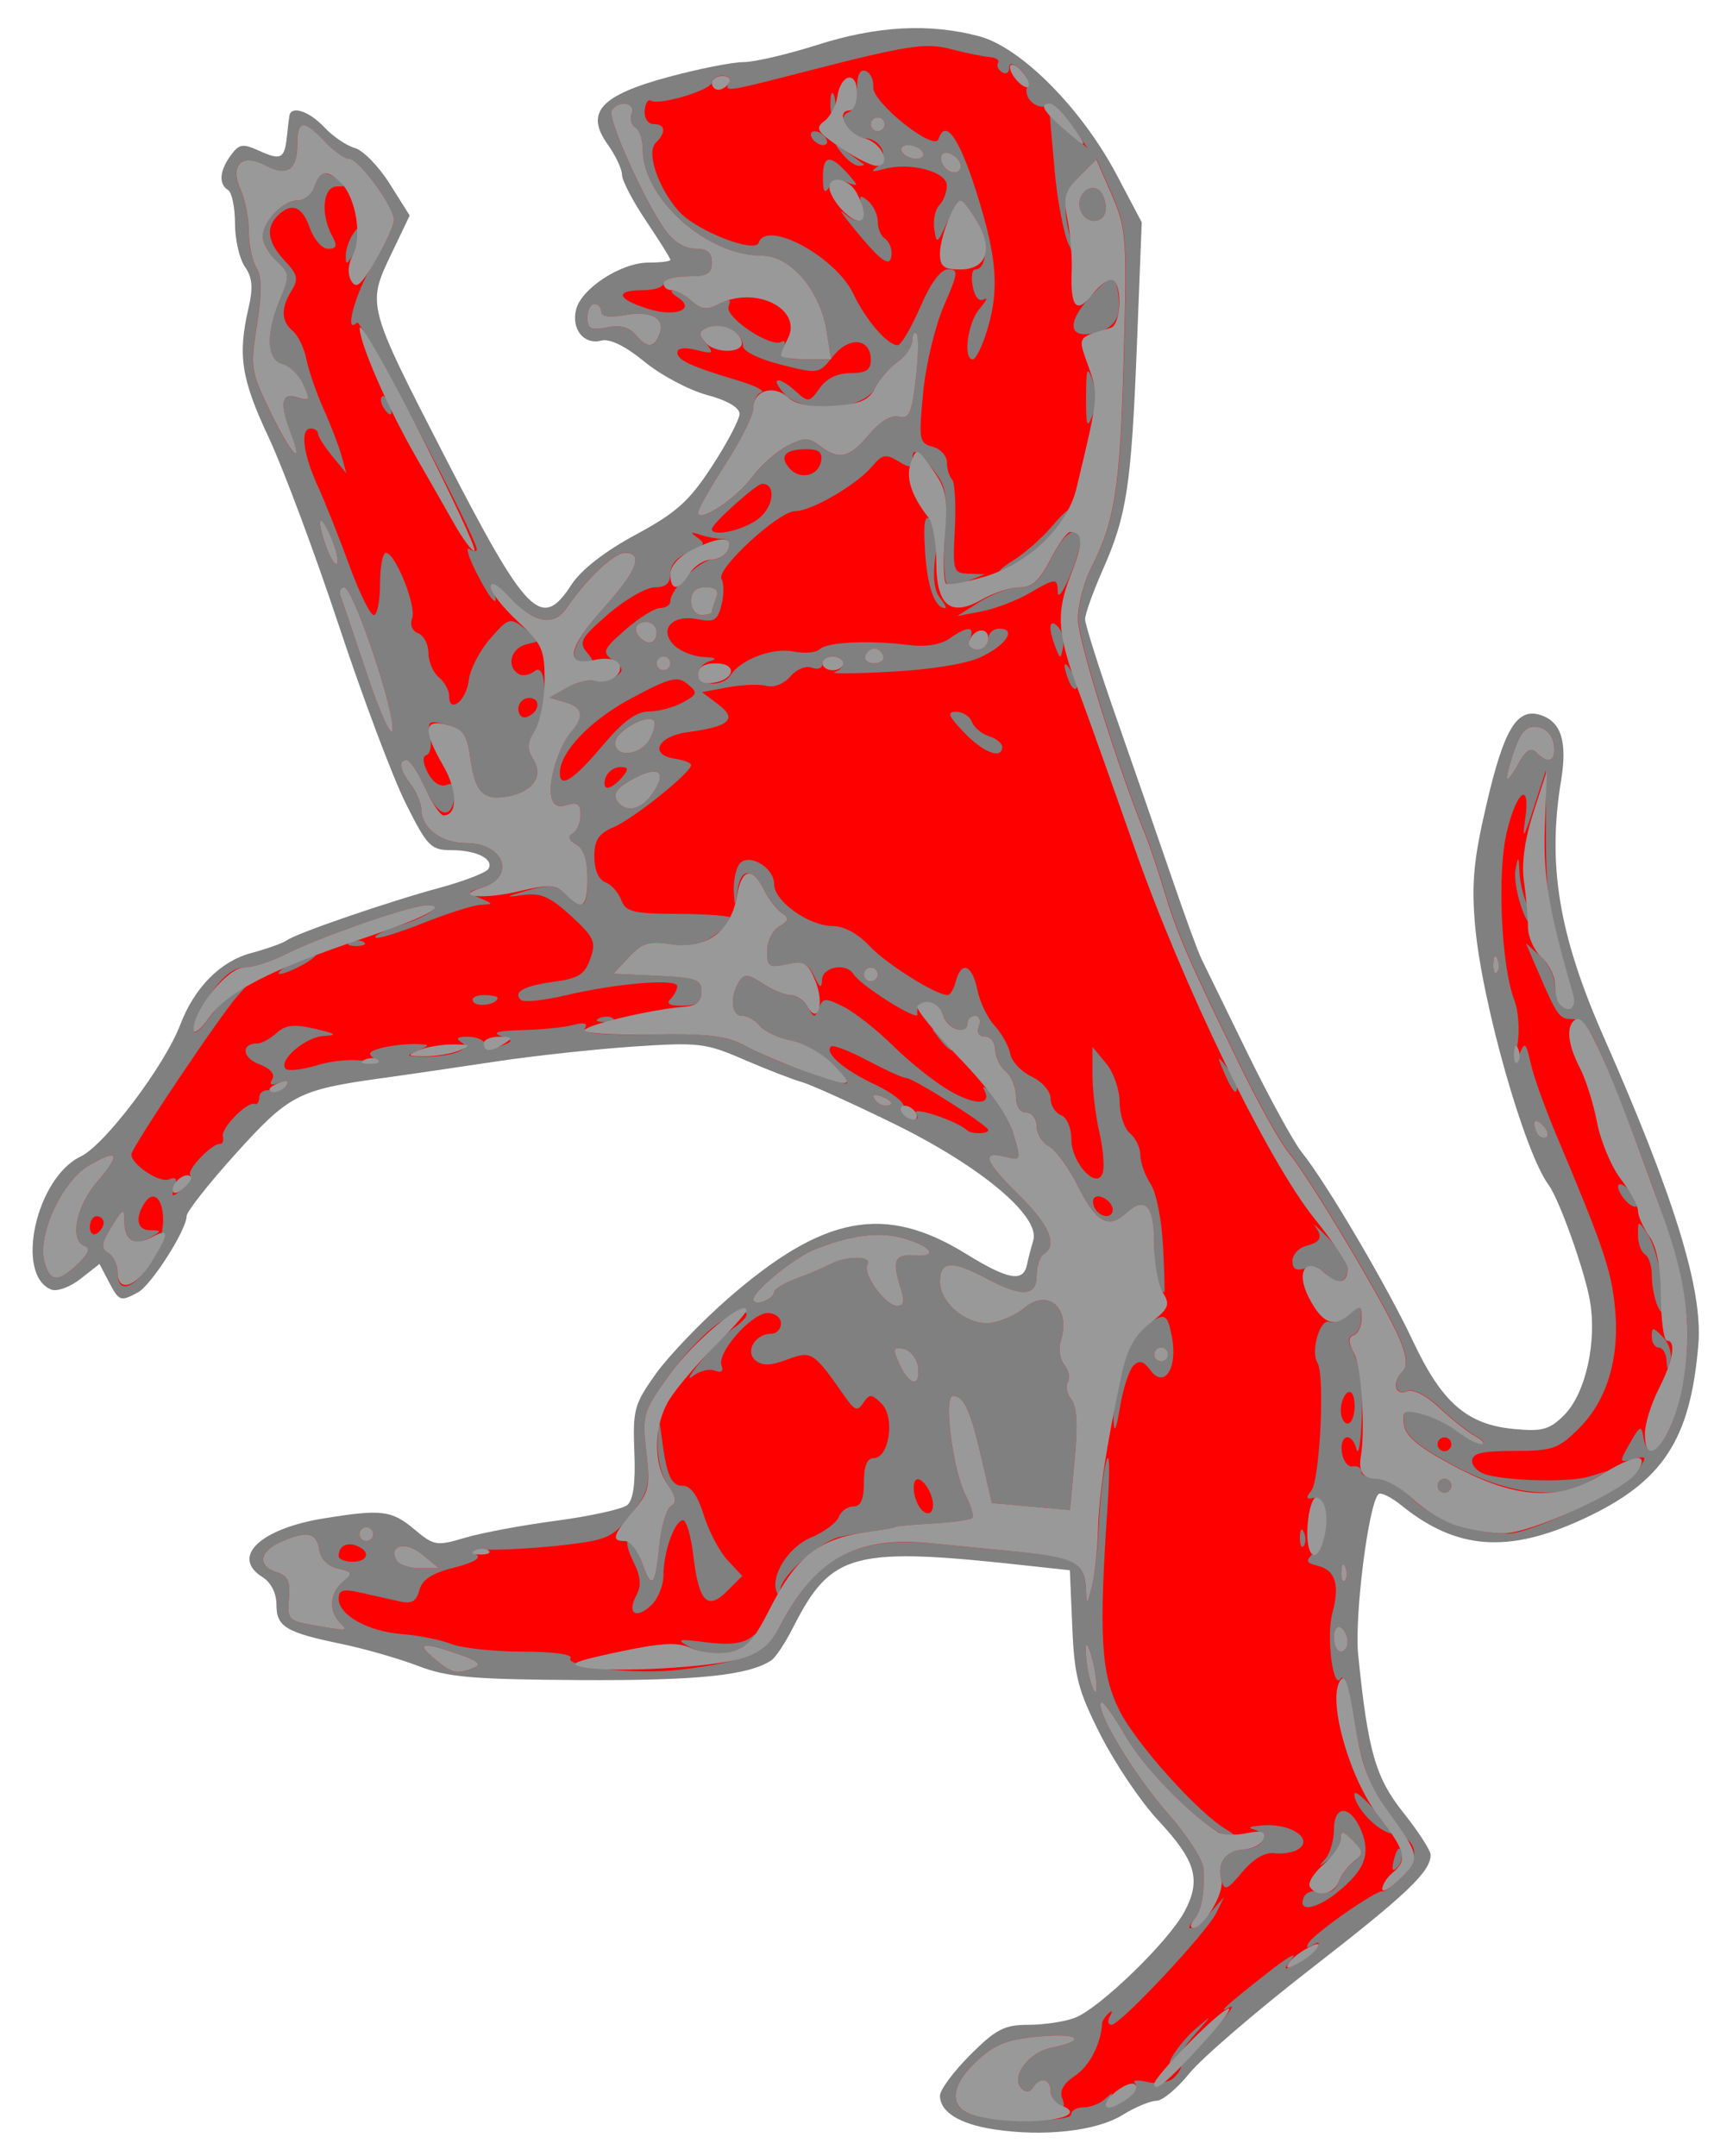 <?xml version="1.0" encoding="UTF-8" standalone="no"?>
<svg
   xmlns:dc="http://purl.org/dc/elements/1.1/"
   xmlns:cc="http://creativecommons.org/ns#"
   xmlns:rdf="http://www.w3.org/1999/02/22-rdf-syntax-ns#"
   xmlns:svg="http://www.w3.org/2000/svg"
   xmlns="http://www.w3.org/2000/svg"
   viewBox="0 0 330.67 416"
   height="416"
   width="330.67"
   id="svg3658"
   version="1.1">
  <defs
     id="defs3662" />
  <g
     id="g3668">
    <path
       id="outline"
       d="m 191.82,410.85 c -6.72,-1.02 -10.48,-3.36 -10.48,-6.52 0,-1.1 2.62,-4.64 5.82,-7.84 4.96,-4.97 6.63,-5.82 11.24,-5.82 2.99,0 7.02,-0.6 8.96,-1.35 4.75,-1.8 18.04,-14.68 21.14,-20.47 3.29,-6.17 2.25,-9.78 -5.12,-17.69 -3.3,-3.53 -8.24,-10.88 -11.02,-16.33 -4.37,-8.63 -5.09,-11.34 -5.49,-20.88 l -0.47,-10.98 -7.53,-0.82 c -34.35,-3.8 -38.44,-2.75 -45.86,11.85 -1.48,2.93 -3.37,5.79 -4.18,6.33 -4.35,2.92 -14.2,3.95 -36.78,3.83 -20.892,-0.13 -25.625,-0.53 -31.331,-2.71 -3.694,-1.42 -10.318,-3.32 -14.718,-4.24 -10.88,-2.25 -12.667,-3.32 -12.667,-7.6 0,-2.2 -1.06,-4.3 -2.667,-5.3 -6.22,-3.88 -0.542,-9.35 11.802,-11.35 11.149,-1.81 13.084,-1.57 17.464,2.11 3.773,3.17 4.3,3.26 9.696,1.65 3.137,-0.95 11.091,-2.44 17.681,-3.31 6.58,-0.88 12.75,-2.24 13.7,-3.02 1.17,-0.98 1.62,-4.28 1.37,-10.26 -0.33,-8.16 0,-9.26 4.19,-15.13 2.51,-3.49 8.8,-10.04 13.99,-14.56 18.36,-15.99 30.15,-18.19 45.76,-8.55 8.24,5.08 11.12,5.59 11.83,2.04 0.21,-1.06 0.75,-3.13 1.19,-4.6 1.38,-4.64 -10.03,-14.22 -26.67,-22.41 -8.07,-3.96 -16.18,-7.63 -18,-8.15 -1.84,-0.52 -6.87,-2.48 -11.19,-4.34 -7.33,-3.19 -8.73,-3.35 -21.33,-2.5 -7.42,0.51 -19.18,1.78 -26.149,2.83 -6.967,1.05 -17.167,2.55 -22.667,3.31 -15.753,2.2 -17.577,3.14 -27.863,14.53 -5.209,5.77 -9.471,11.19 -9.471,12.04 0,2.65 -6.826,13.35 -9.39,14.72 -3.395,1.83 -3.635,1.73 -5.638,-2.09 l -1.781,-3.4 -3.635,2.86 c -1.999,1.58 -4.526,2.51 -5.615,2.1 -7.161,-2.75 -3.018,-21.59 5.652,-25.71 4.602,-2.19 16.191,-17.53 19.189,-25.43 2.706,-7.12 7.736,-12.21 13.588,-13.78 3.097,-0.83 6.231,-1.95 6.964,-2.48 1.875,-1.38 19.72,-7.51 29.703,-10.2 4.604,-1.26 8.731,-2.86 9.171,-3.56 1.168,-1.9 -2.232,-3.63 -7.152,-3.64 -3.943,0 -4.635,-0.74 -8.787,-9.03 -2.479,-4.95 -8.287,-20.4 -12.907,-34.33 -4.619,-13.94 -10.715,-30.274 -13.547,-36.31 -5.28,-11.255 -5.987,-15.803 -3.871,-24.927 0.918,-3.953 0.746,-5.901 -0.698,-7.962 -1.052,-1.503 -1.912,-5.262 -1.912,-8.355 0,-3.095 -0.6,-5.996 -1.334,-6.449 -1.861,-1.151 -1.661,-3.708 0.52,-6.692 1.622,-2.216 2.315,-2.327 5.507,-0.872 4.16,1.896 4.874,1.529 5.316,-2.727 0.175,-1.673 0.394,-3.492 0.487,-4.043 0.348,-2.04 3.799,-0.901 6.732,2.22 1.664,1.772 4.317,3.575 5.899,4.007 1.58,0.433 4.606,3.54 6.725,6.904 l 3.852,6.119 -3.68,7.7 c -4.553,9.528 -4.489,9.768 10.356,38.618 15.986,31.069 18.736,33.859 24.546,24.889 1.84,-2.84 6.43,-6.42 12.37,-9.62 7.88,-4.259 10.33,-6.459 14.74,-13.233 2.91,-4.468 5.3,-9.006 5.3,-10.086 0,-1.215 -2.4,-2.606 -6.28,-3.644 -3.46,-0.924 -8.89,-3.812 -12.06,-6.416 -3.72,-3.046 -6.7,-4.498 -8.34,-4.068 -3.34,0.873 -5.82,-2.228 -4.84,-6.039 1.06,-4.068 8.7,-9.017 13.93,-9.017 2.34,0 4.25,-0.24 4.25,-0.534 0,-0.292 -2.1,-3.652 -4.66,-7.466 -2.57,-3.815 -4.67,-7.832 -4.67,-8.928 0,-1.096 -1.25,-3.758 -2.79,-5.912 -4.37,-6.138 -1.37,-9.438 11.8,-12.992 5.78,-1.56 12.27,-2.843 14.42,-2.852 2.14,-0.01 8.57,-1.509 14.29,-3.333 11.48,-3.666 21.59,-4.2 31.19,-1.65 8.08,2.148 19.79,13.961 26.55,26.781 l 4.81,9.116 -0.93,23.551 c -1.08,27.299 -1.95,33.009 -6.6,43.512 -1.87,4.24 -3.4,8.52 -3.4,9.52 0,1 2.78,9.77 6.2,19.51 3.4,9.72 8.17,23.49 10.61,30.61 2.43,7.11 4.95,14.01 5.6,15.33 0.65,1.32 4.64,9.48 8.85,18.12 4.23,8.66 8.99,17.36 10.59,19.34 4.65,5.77 16.4,25.73 21.44,36.44 5.55,11.81 10.39,16.01 19.4,16.88 5.52,0.52 6.91,0.14 9.72,-2.67 4.2,-4.2 6.43,-14.39 4.92,-22.41 -1.12,-5.95 -5.93,-19.34 -7.88,-21.96 -4.69,-6.3 -12.88,-35.16 -14.21,-50.06 -0.71,-8.05 -0.3,-12.68 2.12,-23.08 3.42,-14.84 5.92,-19.02 10.48,-17.58 4,1.28 5.22,5.12 4,12.56 -2.7,16.34 -0.46,29.86 8.18,49.49 13.68,31.03 19.16,48.79 18.3,59.31 -1.52,18.54 -6.84,26.64 -22.26,33.78 -14.45,6.7 -24.44,5.95 -35.04,-2.64 -2.01,-1.61 -4,-2.6 -4.42,-2.17 -1.94,1.93 -4.67,23.64 -3.91,31.05 1.89,18.63 3.33,23.66 8.75,30.46 2.88,3.61 5.22,7.25 5.22,8.09 0,3.25 -4.57,7.6 -23.09,21.97 -10.56,8.2 -21.11,17.28 -23.45,20.19 -2.34,2.91 -5.2,5.29 -6.36,5.29 -1.16,0 -4.12,1.24 -6.58,2.76 -4.98,3.08 -15.14,4.22 -24.7,2.76 z"
       style="fill:#808080;stroke-width:1.333" />
    <path
       id="body"
       d="m 188,408.15 c -4.93,-1.36 -4.82,-5.51 0.28,-10.34 3.54,-3.34 5.87,-4.29 12.08,-4.88 7.86,-0.76 9.54,0.76 2.42,2.18 -4.36,0.88 -7.87,5.66 -5.72,7.81 0.85,0.85 1.62,0.81 2.21,-0.13 1.28,-2.08 3.4,-1.79 3.4,0.46 0,1.06 0.71,2.36 1.56,2.9 1.05,0.64 1.28,0.22 0.71,-1.26 -0.58,-1.49 0.24,-2.93 2.45,-4.38 2.76,-1.82 5,-6.12 5.23,-10.07 0,-0.48 0.6,-1.39 1.26,-2 0.71,-0.64 0.82,-0.41 0.26,0.56 -0.52,0.92 -0.4,1.67 0.29,1.67 1.71,0 18.39,-17.82 20.24,-21.62 l 1.48,-3.05 -2.61,3 c -2.71,3.09 -5.6,4.32 -3.16,1.33 1.44,-1.76 2.04,-5.06 1.78,-9.92 -0.13,-1.61 -3.21,-6.41 -6.96,-10.66 -6.5,-7.42 -14.05,-20 -12.76,-21.3 0.34,-0.33 2.43,2.58 4.66,6.47 4.52,7.88 17.12,19.75 20.9,19.68 0.74,0 0.14,-0.71 -1.33,-1.56 -5.41,-3.12 -17.6,-16.71 -20.75,-23.11 -3.54,-7.18 -3.94,-14.24 -2.25,-39.26 0.49,-7.35 0.39,-10.99 -0.25,-8.67 -0.6,2.2 -1.24,7.6 -1.42,12 -0.17,4.4 -0.77,9.8 -1.33,12 -1,3.92 -1.03,3.93 -1.17,0.49 -0.23,-4.84 -2.24,-6.06 -11.5,-6.93 -4.4,-0.41 -12.04,-1.16 -16.97,-1.67 -16.04,-1.64 -23.71,2.43 -30.84,16.38 -2.38,4.64 -6.67,6.41 -19.06,7.9 -8.19,0.99 -22.15,-0.52 -21.07,-2.26 0.44,-0.72 -3.43,-1.24 -9.23,-1.24 -5.493,0 -11.678,-0.67 -13.742,-1.47 -2.064,-0.81 -6.339,-1.67 -9.499,-1.91 -6.536,-0.48 -12.255,-3.66 -12.255,-6.82 0,-1.72 0.843,-1.95 4.333,-1.16 2.384,0.53 5.72,1.29 7.414,1.66 2.348,0.54 3.257,0 3.828,-2.16 0.534,-2.04 2.444,-3.28 6.697,-4.36 3.744,-0.93 5.334,-1.86 4.288,-2.52 -0.942,-0.58 0.598,-0.98 3.556,-0.93 2.87,0 9.12,-0.39 13.88,-0.96 7.85,-0.93 9.03,-1.49 12.43,-5.87 3.42,-4.4 3.68,-5.49 2.91,-12.17 -0.81,-7.03 -0.62,-7.65 4.54,-14.85 2.96,-4.12 7.5,-8.76 10.08,-10.28 4.84,-2.86 6.66,-1.72 2.23,1.38 -1.36,0.96 -4.2,3.84 -6.32,6.42 -2.11,2.57 -2.8,3.85 -1.53,2.85 1.26,-1 3.17,-1.48 4.25,-1.07 1.24,0.47 1.71,0.14 1.28,-1 -0.95,-2.44 5.83,-10.12 8.92,-10.12 1.4,0 2.55,0.91 2.55,2 0,1.1 -0.83,2 -1.84,2 -3.11,0 -5.15,3.42 -3.08,5.14 1.32,1.08 2.93,1.04 6.13,-0.16 4.68,-1.76 5.04,-1.55 11.07,7.09 1.92,2.77 2.48,2.96 3.61,1.27 1.19,-1.76 1.6,-1.75 3.54,0.18 2.61,2.62 1.46,10.48 -1.54,10.48 -1.28,0 -1.89,1.52 -1.89,4.67 0,3.31 -0.6,4.67 -2.04,4.67 -1.12,0 -2.4,0.92 -2.83,2.05 -0.44,1.12 -2.83,2.89 -5.31,3.93 -4.4,1.84 -7.93,7.44 -6.64,10.55 0.34,0.81 0.66,0.55 0.71,-0.57 0.13,-2.55 7.47,-9.08 11.25,-10.03 1.58,-0.4 4.66,-0.95 6.86,-1.23 2.2,-0.29 4,-0.62 4,-0.77 0,-0.13 3.2,-0.43 7.12,-0.65 3.92,-0.23 7.41,-0.7 7.76,-1.06 0.36,-0.36 -0.21,-2.34 -1.28,-4.44 -2.47,-4.85 -4.29,-19.12 -2.44,-19.12 2.12,0 3.36,2.68 5.52,12 l 2.01,8.67 7.54,0.67 7.52,0.68 0.9,-9.74 c 0.64,-6.7 0.43,-10.3 -0.65,-11.61 -0.85,-1.04 -1.16,-2.53 -0.67,-3.33 0.5,-0.8 0.2,-2.3 -0.66,-3.34 -0.86,-1.02 -1.16,-3.1 -0.7,-4.6 2.03,-6.38 -2.49,-10.32 -7.2,-6.24 -1.16,1 -3.68,2.19 -5.61,2.64 -4.56,1.1 -10.49,-3.37 -10.49,-7.89 0,-3.99 2.33,-4.13 8.98,-0.57 6.82,3.65 9.68,3.48 9.68,-0.59 0,-1.79 0.6,-3.63 1.34,-4.08 2.76,-1.71 1.14,-5.63 -4.67,-11.33 -6.73,-6.62 -7.51,-8.67 -2.81,-7.5 3.14,0.8 3.17,0.74 1.62,-4.52 -0.86,-2.93 -2.69,-6.37 -4.05,-7.65 -1.36,-1.28 -2.08,-1.63 -1.59,-0.76 1.68,3.03 -1.68,3.11 -6.73,0.16 -2.81,-1.64 -7.67,-5.51 -10.79,-8.6 -3.13,-3.09 -7.44,-6.49 -9.59,-7.56 -3.49,-1.75 -3.97,-1.72 -4.73,0.24 -0.77,1.99 -0.96,1.97 -2.16,-0.15 -0.72,-1.28 -2.2,-2.33 -3.28,-2.33 -1.09,0 -3.52,-1 -5.39,-2.23 -2.89,-1.89 -3.57,-1.94 -4.6,-0.33 -1.81,2.87 -1.48,6.56 0.6,6.56 1.02,0 2.58,0.88 3.47,1.96 0.89,1.08 3.61,2.35 6.03,2.8 2.42,0.45 6.12,2.65 8.2,4.91 3.05,3.26 3.26,3.88 1.13,3.06 -1.47,-0.56 -4.77,-1.62 -7.33,-2.36 -2.58,-0.73 -7.07,-2.61 -10,-4.16 -4.54,-2.41 -7.38,-2.8 -19.02,-2.61 -9.59,0.16 -13.43,-0.21 -12.8,-1.24 0.6,-0.97 -0.16,-1.16 -2.31,-0.59 -1.76,0.47 -6.21,0.91 -9.87,0.98 -4.474,0.13 -5.824,0.44 -4.1,1.12 2.52,0.98 2.522,1.01 0.03,1.97 -1.464,0.56 -2.743,0.39 -3.013,-0.43 -0.259,-0.77 -1.771,-1.4 -3.359,-1.38 -2.092,0 -2.399,0.32 -1.109,1.14 2.077,1.31 -2.288,2.84 -7.781,2.72 -3.053,-0.13 -3.109,-0.17 -0.666,-1.22 2.443,-1.06 2.387,-1.15 -0.667,-1.23 -1.833,0 -4.735,0.31 -6.447,0.76 -2.393,0.64 -2.701,1.12 -1.333,2.09 1.204,0.86 0.577,0.99 -1.937,0.44 -2.046,-0.44 -6.099,-0.13 -9.01,0.78 -2.909,0.88 -5.682,1.2 -6.162,0.72 -1.563,-1.58 3.878,-6.23 7.429,-6.36 2.676,-0.14 2.281,-0.42 -1.744,-1.36 -4.063,-0.95 -5.695,-0.78 -7.439,0.8 -1.229,1.12 -2.901,2.02 -3.717,2.02 -3.194,0 -2.947,2.75 0.36,4 2.163,0.83 3.125,1.92 2.528,2.9 -0.656,1.05 -0.232,1.28 1.323,0.68 1.392,-0.54 1.96,-0.35 1.452,0.48 -0.462,0.74 -1.828,1.18 -3.04,0.98 -1.212,-0.21 -2.216,0.38 -2.234,1.3 -0.01,0.92 -0.416,1.52 -0.889,1.33 -1.415,-0.55 -6.519,4.64 -6.15,6.25 0.188,0.83 -0.04,1.48 -0.517,1.46 -1.557,-0.14 -6.424,4.96 -5.789,5.98 0.341,0.55 -0.386,1.83 -1.615,2.83 -1.945,1.57 -2.125,1.52 -1.387,-0.45 0.614,-1.64 0.3,-2.06 -1.133,-1.51 -1.837,0.71 -7.216,-2.89 -7.216,-4.83 0,-1.25 17.16,-26.86 20.487,-30.57 2.694,-3.01 2.704,-3.09 0.153,-1.53 -1.481,0.89 -4.031,3.52 -5.667,5.81 -4.149,5.84 -3.768,1.35 0.408,-4.8 2.224,-3.27 4.41,-4.97 6.386,-4.97 1.65,0 5.284,-1.16 8.071,-2.59 6.392,-3.25 24.118,-9.41 27.108,-9.41 3.351,0 0.532,2.08 -5.368,3.97 -2.799,0.89 -4.807,1.91 -4.462,2.25 0.346,0.35 4.482,-0.92 9.194,-2.8 4.712,-1.88 9.72,-3.46 11.128,-3.52 2.456,-0.13 2.452,-0.14 -0.107,-1.25 -2.61,-1.15 -2.605,-1.19 0.242,-2.04 6.72,-2.03 4.444,-8.61 -2.976,-8.61 -4.758,0 -8.574,-2.84 -8.642,-6.43 -0.03,-1.23 -0.923,-3.4 -2,-4.83 -2.196,-2.9 -2.517,-4.74 -0.827,-4.74 0.623,0 2.222,2.41 3.554,5.37 2.561,5.68 5.033,6.33 5.741,1.53 0.31,-2.1 -0.12,-2.68 -1.564,-2.13 -1.224,0.47 -2.617,-0.4 -3.617,-2.27 -1.023,-1.92 -1.132,-3.21 -0.296,-3.49 0.732,-0.24 1.055,-1.88 0.717,-3.65 -0.564,-2.95 -0.309,-3.12 3.195,-2.19 3.247,0.87 3.92,1.85 4.579,6.71 0.861,6.34 2.557,8 7.273,7.1 4.792,-0.92 6.842,-3.92 4.852,-7.1 -1.28,-2.06 -1.22,-3.19 0.31,-5.56 2.46,-3.82 2.39,-13.54 -0.1,-11.49 -0.92,0.77 -2.3,1.01 -3.07,0.54 -2.388,-1.48 -1.516,-4.92 1.45,-5.7 l 2.83,-0.74 -3.03,-2.29 c -2.943,-2.22 -3.138,-2.16 -6.718,1.91 -2.027,2.31 -3.888,5.93 -4.136,8.05 -0.457,3.93 -3.783,6.56 -3.783,3.01 0,-1.08 -0.9,-2.7 -2,-3.61 -1.1,-0.92 -2,-3.03 -2,-4.69 0,-1.67 -0.889,-3.37 -1.977,-3.79 -1.16,-0.44 -1.642,-1.63 -1.164,-2.88 0.892,-2.32 -3.24,-12.64 -5.062,-12.64 -0.621,0 -1.13,2.7 -1.13,6 0,3.3 -0.548,6 -1.218,6 -0.668,0 -2.802,-4.35 -4.742,-9.67 -1.94,-5.32 -4.692,-12.233 -6.118,-15.369 -2.817,-6.204 -3.362,-10.964 -1.256,-10.964 0.734,0 1.347,0.45 1.363,1 0.01,0.55 1.255,2.5 2.751,4.333 l 2.72,3.333 -0.908,-3.333 c -0.5,-1.833 -2.054,-5.884 -3.451,-9 -1.397,-3.117 -2.899,-7.453 -3.336,-9.637 -0.436,-2.183 -1.621,-4.656 -2.633,-5.496 -2.268,-1.883 -2.34,-4.434 -0.22,-7.828 1.36,-2.179 1.146,-3.095 -1.334,-5.735 -3.301,-3.513 -3.736,-6.32 -1.352,-8.704 2.639,-2.639 4.726,-1.832 6.2,2.4 0.767,2.2 2.347,4 3.511,4 1.68,0 1.832,-0.533 0.736,-2.579 -2.249,-4.204 -1.724,-9.418 0.953,-9.441 1.995,-0.01 2.043,-0.209 0.334,-1.313 -2.908,-1.88 -3.72,-1.648 -4.667,1.333 -0.465,1.467 -1.913,2.667 -3.216,2.667 -2.877,0 -6.784,4.062 -6.784,7.053 0,1.197 1.209,3.303 2.688,4.68 2.525,2.353 2.565,2.799 0.667,7.343 -2.811,6.726 -2.619,11.684 0.482,12.494 1.378,0.36 3.184,2.147 4.015,3.971 1.372,3.011 1.264,3.236 -1.171,2.463 -3.08,-0.978 -3.476,1.065 -1.31,6.761 2.626,6.909 0.288,4.597 -3.766,-3.72 -3.912,-8.031 -4.024,-8.737 -2.707,-17.007 0.983,-6.168 0.957,-9.298 -0.09,-10.981 -0.809,-1.295 -1.471,-4.435 -1.471,-6.976 0,-2.543 -0.704,-6.167 -1.564,-8.055 -2.189,-4.806 0.198,-7.209 4.743,-4.776 4.155,2.224 6.155,0.926 6.155,-3.996 0,-4.794 1.252,-4.932 5.333,-0.588 1.723,1.834 3.846,3.334 4.718,3.334 1.868,0 8.616,9.34 8.616,11.924 0,0.98 -1.8,4.706 -4,8.281 -3.435,5.583 -5.732,13.972 -3.108,11.347 0.765,-0.766 23.108,41.581 23.108,43.801 0,0.44 -0.644,0.41 -1.432,-0.1 -0.787,-0.48 -0.175,1.58 1.361,4.59 2.852,5.59 4.623,7.33 3.19,3.14 -0.535,-1.57 0.338,-1.17 2.668,1.23 5.152,5.3 8.982,6.11 11.492,2.44 3.84,-5.63 9.18,-10.67 11.29,-10.67 3.62,0 2.32,3.47 -3.9,10.38 -6.19,6.89 -7.61,10.95 -3.84,10.95 1.86,0 1.91,-0.31 0.36,-2.17 -1.58,-1.91 -1.06,-2.82 4.17,-7.33 3.29,-2.84 7.33,-5.16 8.98,-5.16 2.12,0 3,-0.79 3,-2.7 0,-1.71 1.33,-3.21 3.62,-4.08 2.98,-1.13 3.27,-1.62 1.67,-2.76 -1.58,-1.12 -1.49,-1.23 0.48,-0.59 1.35,0.44 3.28,0.79 4.3,0.79 1.09,0 1.53,0.82 1.08,2 -0.42,1.1 -1.79,2 -3.06,2 -2.36,0 -8.09,5.68 -8.09,8.01 0,0.73 -0.88,1.33 -1.95,1.33 -1.08,0 -4.09,1.87 -6.7,4.16 -4.41,3.87 -4.58,4.29 -2.38,5.97 2.06,1.58 2.11,1.98 0.36,3.14 -1.1,0.73 -2.9,1.07 -4,0.75 -1.1,-0.31 -3.5,0.29 -5.33,1.34 l -3.33,1.92 3,0.85 c 3.42,0.96 3.79,2.73 1.18,5.76 -2.41,2.81 -4.47,9.53 -3.82,12.49 0.36,1.68 1.29,2.15 3.08,1.58 1.94,-0.62 2.56,-0.16 2.56,1.86 0,1.48 -0.68,3.11 -1.51,3.62 -1.03,0.64 -0.82,1.32 0.67,2.14 1.43,0.8 2.17,3 2.17,6.48 0,5.82 -0.65,6.3 -4.17,3.12 -1.96,-1.78 -3.23,-1.9 -7.43,-0.69 -4.342,1.25 -4.462,1.37 -0.84,0.87 3.41,-0.47 5.19,0.3 9.26,4.02 4.5,4.14 4.89,4.99 3.74,8.28 -1.06,3.02 -2.3,3.8 -6.9,4.42 -5.9,0.8 -8.066,1.96 -6.51,3.52 0.52,0.5 4.37,0.13 8.56,-0.87 9.92,-2.33 21.62,-3.31 21.62,-1.79 0,0.66 -0.6,1.79 -1.33,2.52 -0.88,0.88 -0.1,1.31 2.34,1.27 2.75,0 3.66,-0.73 3.66,-2.73 0,-2.35 -1.03,-2.72 -8.5,-3.07 l -8.51,-0.4 3.06,-3.25 c 2.54,-2.71 3.88,-3.11 8.04,-2.44 3.71,0.58 5.88,0.14 8.42,-1.7 1.88,-1.36 3.42,-2.84 3.45,-3.28 0,-0.44 -4.57,-0.82 -10.22,-0.86 -8.93,0 -10.37,-0.4 -11.22,-2.68 -0.53,-1.44 -1.91,-2.99 -3.08,-3.43 -1.29,-0.49 -2.11,-2.4 -2.11,-4.92 0,-3.23 0.8,-4.44 3.75,-5.71 3.81,-1.62 14.92,-10.53 14.92,-11.97 0,-0.43 -1.35,-0.96 -3,-1.2 -5.2,-0.73 -3.55,-4.35 2.33,-5.15 8.12,-1.08 9.68,-2.5 5.9,-5.36 l -3.14,-2.36 4.98,-0.93 c 2.73,-0.51 6.09,-0.64 7.46,-0.28 1.43,0.38 3.39,-0.39 4.62,-1.82 1.17,-1.38 3.01,-2.13 4.14,-1.69 1.12,0.43 2.04,0.12 2.04,-0.69 0,-0.82 0.9,-1.48 2,-1.48 2.42,0 2.67,2.21 0.34,3.04 -0.92,0.32 4.04,0.3 11,-0.1 7.58,-0.39 14.49,-1.52 17.24,-2.82 4.92,-2.32 6.97,-5.48 3.53,-5.48 -1.16,0 -2.11,0.9 -2.11,2 0,1.1 -0.96,2 -2.14,2 -1.35,0 -1.86,-0.74 -1.38,-2 0.98,-2.52 -0.44,-2.55 -3.94,-0.1 -1.75,1.22 -4.62,1.67 -7.96,1.25 -7.58,-0.96 -15.7,-0.57 -17.1,0.83 -0.65,0.66 -2.94,0.85 -5.09,0.43 -3.97,-0.8 -10.17,1.54 -12.12,4.58 -1.47,2.29 -6.27,2.11 -6.27,-0.23 0,-1.05 1.06,-2.18 2.34,-2.51 1.48,-0.39 1.01,-0.67 -1.24,-0.77 -1.96,-0.1 -4.54,-1.12 -5.72,-2.29 -3.03,-3.04 -0.35,-5.99 4.56,-5.01 3.17,0.64 3.84,0.23 4.6,-2.78 0.48,-1.94 0.48,-4.18 0,-4.97 -1.16,-1.88 11.04,-13.102 14.22,-13.102 3.11,0 11.91,-5.127 14.83,-8.639 1.93,-2.305 2.65,-2.452 5,-1.017 2.37,1.447 2.76,1.355 2.81,-0.667 0,-1.82 0.8,-1.449 3.42,1.656 3.05,3.618 3.32,4.863 2.8,13.029 -0.32,4.97 -0.14,9.32 0.45,9.67 0.57,0.35 2.44,0.1 4.16,-0.61 l 3.12,-1.25 -3.12,-0.1 c -2.99,-0.1 -3.11,-0.45 -2.68,-8.66 0.24,-4.709 0,-9.009 -0.55,-9.552 -0.54,-0.543 -0.98,-2.016 -0.98,-3.275 0,-1.258 -1.24,-2.613 -2.76,-3.01 -2.59,-0.675 -2.7,-1.334 -1.82,-10.488 0.52,-5.372 2.34,-12.918 4.02,-16.768 2.74,-6.256 2.84,-6.998 0.81,-6.978 -1.45,0.01 -3.39,2.626 -5.41,7.334 -1.75,4.021 -3.7,7.31 -4.34,7.31 -1.97,0 -6.14,-4.84 -8.56,-9.926 -3.4,-7.15 -16.73,-14.366 -18.24,-9.863 -0.72,2.148 -12.06,-2.293 -15.39,-6.021 -3.99,-4.467 -6.34,-11.363 -4.51,-13.198 2.09,-2.084 1.92,-3.658 -0.39,-3.658 -1.07,0 -1.83,-1.135 -1.72,-2.575 0.11,-1.416 0.65,-2.288 1.22,-1.94 1.58,0.976 11.75,-2.087 11.75,-3.537 0,-0.704 0.94,-1.282 2.08,-1.282 1.15,0 1.71,0.6 1.26,1.334 -1.12,1.822 -0.23,1.714 12,-1.44 22.7,-5.861 25.73,-6.347 30.96,-4.98 2.77,0.724 6.04,1.392 7.28,1.487 1.22,0.09 1.96,0.601 1.64,1.126 -0.32,0.526 0,1.332 0.76,1.793 0.74,0.46 1.36,0.134 1.36,-0.738 0,-1.153 0.54,-1.117 2.06,0.136 1.14,0.94 1.78,2.44 1.43,3.333 -0.81,2.129 1.71,4.585 3.85,3.76 0.92,-0.356 3.06,1.341 4.74,3.771 l 3.06,4.418 -3.66,-3.31 -3.66,-3.312 0.94,10.645 c 0.5,5.853 1.76,12.444 2.77,14.644 1.01,2.2 1.48,2.8 1.04,1.333 -2.48,-8.258 -2.27,-11.341 1.03,-14.625 l 3.28,-3.28 2.97,6.825 c 2.83,6.482 2.95,8.08 2.31,31.62 -0.7,24.954 -1.68,31.317 -6.31,40.407 -1.39,2.72 -2.52,7.15 -2.52,9.85 0,4.06 7.72,28.74 13.09,41.87 0.75,1.83 2.36,6.63 3.58,10.67 2.44,8.1 4.48,12.8 14.34,33.12 3.68,7.58 8.03,15.38 9.67,17.33 3.88,4.63 18.71,29.49 21.33,35.79 1.4,3.33 1.62,5.33 0.68,6.26 -2.13,2.14 -1.62,4.84 0.74,3.95 1.26,-0.49 3.73,0.75 6.33,3.2 2.33,2.2 5.44,4.65 6.91,5.47 1.46,0.8 2,1.48 1.17,1.5 -0.81,0 -2.91,-1.06 -4.67,-2.42 -1.74,-1.35 -4.86,-2.88 -6.93,-3.39 -3.37,-0.81 -3.72,-0.59 -3.33,2.12 0.3,2.21 2.94,4.37 9.76,8 10.38,5.52 19.94,6.61 26,2.96 l 3.33,-2 -3.33,1.04 c -3.5,1.11 -14.55,0.96 -19.67,-0.27 -1.65,-0.4 -3,-1.6 -3,-2.69 0,-1.53 1.84,-1.97 8.13,-1.97 7.43,0 8.52,-0.39 12.55,-4.42 5.45,-5.45 7.88,-13.8 6.84,-23.58 -0.73,-7.03 -2.35,-11.76 -11.23,-32.84 -2.21,-5.23 -4.46,-11.54 -5.01,-14 -0.87,-3.94 -1.13,-4.16 -2.11,-1.83 -0.76,1.81 -0.88,1.17 -0.38,-2.01 0.4,-2.58 0.13,-6.34 -0.67,-8.34 -2.52,-6.62 -3.32,-24.56 -1.44,-32.38 1.97,-8.22 4.68,-9.96 3.53,-2.27 -0.58,3.93 -0.22,3.44 1.64,-2.33 l 2.39,-7.34 v 13.34 c 0,9.97 0.77,15.64 2.97,22.46 1.6,5.02 2.62,9.43 2.26,9.8 -1.36,1.36 -3.52,-1.18 -3.52,-4.13 0,-1.68 -1.27,-4.2 -2.8,-5.59 l -2.8,-2.53 2.29,5.32 c 3.77,8.76 4.17,9.33 6.56,9.35 2.73,0 4.04,2.18 9.17,15.32 12.86,32.84 14.72,41.34 12.18,55.42 -1.79,9.83 -6.52,16.08 -7.51,9.91 -0.37,-2.35 -0.68,-2.21 -2.6,1.17 -2.12,3.72 -2.11,3.82 0.65,3.1 2.66,-0.71 2.71,-0.56 0.84,2.22 -2.24,3.34 -20.33,12.11 -25.06,12.15 -6.44,0 -14.79,-3.03 -18.38,-6.76 -2.04,-2.13 -5.09,-3.88 -6.8,-3.88 -1.69,0 -3.08,-0.6 -3.08,-1.33 0,-0.74 -0.73,-1.19 -1.64,-1 -0.89,0.18 -1.84,-1.02 -2.09,-2.67 -0.53,-3.52 1.92,-4.09 2.81,-0.67 0.67,2.55 1.39,-7.6 0.94,-13 -0.16,-1.84 -0.91,-4.5 -1.68,-5.93 -0.99,-1.87 -0.95,-2.75 0.14,-3.12 0.84,-0.28 1.52,-1.75 1.52,-3.27 0,-2.52 -0.21,-2.57 -2.33,-0.73 -1.28,1.12 -3.01,1.79 -3.84,1.49 -1.81,-0.66 -3.64,5.71 -2.27,7.92 1.46,2.36 0.46,22.68 -1.22,24.71 -1.1,1.32 -0.99,1.65 0.44,1.35 2.86,-0.63 3.22,7.4 0.45,10.16 -2.11,2.1 -2.07,2.29 0.53,2.97 3.28,0.87 4.12,3.68 2.68,9.03 -1.25,4.61 0.14,15.13 1.62,12.66 0.58,-0.93 1.73,2.79 2.68,8.67 1.04,6.41 2.85,12.07 4.8,14.93 4.33,6.39 3.82,7.43 -0.92,1.88 -2.18,-2.54 -3.95,-3.96 -3.95,-3.14 0,2.46 4.52,7.21 7.27,7.61 4.69,0.69 5.66,4.31 2.17,8.03 -1.72,1.84 -3.49,3.21 -3.95,3.08 -1.1,-0.35 -13.1,8 -14.29,9.93 -0.63,1 -0.35,1.15 0.8,0.44 1.15,-0.71 1.43,-0.56 0.8,0.45 -0.52,0.84 -2.27,2.24 -3.88,3.1 -2.75,1.46 -2.8,1.4 -0.92,-0.96 1.09,-1.39 -1,-0.16 -4.67,2.72 -8.12,6.37 -10.05,8.13 -7.33,6.69 1.09,-0.59 -0.36,1.41 -3.25,4.44 -5.72,6.01 -8.55,6.48 -3.31,0.56 3.19,-3.61 3.2,-3.61 0.13,-1 -3.4,2.87 -6.92,8.33 -4.34,6.75 2.06,-1.27 1.84,1.29 -0.27,3.04 -0.96,0.78 -3.21,1.06 -5,0.62 -1.8,-0.44 -2.83,-0.33 -2.29,0.26 0.54,0.58 0,1.85 -1.34,2.82 -2.94,2.24 -4.73,2.34 -3.52,0.18 0.75,-1.34 0.58,-1.34 -0.85,0 -0.99,0.92 -2.88,1.66 -4.2,1.66 -1.32,0 -2.4,0.6 -2.4,1.34 0,1.49 -13.44,1.58 -18.67,0.14 z m 69.83,-42.92 c 5.4,-4.24 6.68,-7.46 4.79,-12.02 -2.07,-5.01 -5.28,-5.09 -5.28,-0.14 0,2.05 -0.75,4.57 -1.67,5.6 -1.41,1.58 -1.32,1.61 0.67,0.13 1.28,-0.97 2.33,-2.72 2.33,-3.89 0,-1.84 0.31,-1.82 2.33,0.25 2.11,2.13 2.12,2.52 0.26,3.95 -1.15,0.88 -2.51,2.7 -3.02,4.06 -0.62,1.64 -1.81,2.27 -3.5,1.82 -1.47,-0.39 -2.87,0.13 -3.27,1.18 -1.05,2.74 2.33,2.26 6.36,-0.92 z m -11.99,-7.67 c 1.56,0.2 3.6,-0.13 4.56,-0.72 3.03,-1.89 -0.9,-4.85 -6.22,-4.68 -2.67,0.13 -3.76,0.43 -2.43,0.77 3.29,0.86 2.07,3.7 -1.67,3.9 -3.6,0.18 -5.33,2.5 -4.44,5.92 0.56,2.16 1.06,1.97 4.02,-1.55 2.14,-2.55 4.4,-3.88 6.18,-3.64 z m 24.55,-0.41 c -0.33,-1 -0.95,-0.39 -1.41,1.41 -0.58,2.21 -0.4,2.73 0.58,1.75 0.78,-0.78 1.15,-2.2 0.83,-3.16 z m -124.76,-40.96 c 1.52,-1.96 1.45,-1.99 -0.64,-0.35 -1.64,1.29 -4.27,1.6 -8.67,1.04 -5.65,-0.72 -5.99,-0.63 -3.24,0.92 3.83,2.13 10.27,1.31 12.55,-1.61 z m -17.63,-12.31 c 0,-4.51 2.17,-10.55 3.78,-10.55 0.65,0 1.55,3.11 1.99,6.9 1.06,8.86 2.7,10.57 6.51,6.76 l 2.92,-2.92 -2.84,-3.04 c -1.56,-1.67 -3.61,-5.58 -4.59,-8.7 -1.18,-3.81 -2.51,-5.66 -4.07,-5.66 -2.29,0 -3.14,-2.06 -4.13,-10 -0.4,-3.22 -0.54,-2.95 -0.7,1.37 -0.12,3.11 0.72,6.68 1.98,8.48 1.61,2.31 1.77,3.36 0.59,4.08 -0.87,0.53 -1.87,3.89 -2.22,7.45 -0.79,8.11 -1.49,8.83 -3.34,3.5 -0.81,-2.32 -1.97,-4.22 -2.57,-4.22 -0.61,0 -0.22,1.78 0.87,3.95 1.43,2.87 1.59,4.65 0.61,6.49 -1.87,3.5 -0.2,4.71 2.77,2.03 1.34,-1.21 2.44,-3.88 2.44,-5.92 z m 123.58,-8.13 c -0.43,-1.07 -0.74,-0.75 -0.8,0.81 0,1.4 0.25,2.19 0.69,1.75 0.45,-0.44 0.49,-1.6 0.13,-2.56 z m 28.42,-9.08 c 0,-0.74 -0.6,-1.34 -1.33,-1.34 -0.73,0 -1.33,0.6 -1.33,1.34 0,0.73 0.6,1.33 1.33,1.33 0.73,0 1.33,-0.6 1.33,-1.33 z m -61.33,-23.19 c 1.12,-1.09 1.97,-0.87 3.25,0.87 2.7,3.65 5.31,-0.31 4.18,-6.35 -0.76,-3.99 -1.24,-4.51 -3.27,-3.41 -1.31,0.69 -2.97,2.05 -3.71,3.01 -1.98,2.61 -4.48,12.2 -4.29,16.56 0.13,2.56 0.52,1.67 1.24,-2.68 0.6,-3.57 1.77,-7.17 2.6,-8 z m 4,-2.15 c 0,-0.73 0.6,-1.33 1.33,-1.33 0.74,0 1.34,0.6 1.34,1.33 0,0.74 -0.6,1.34 -1.34,1.34 -0.73,0 -1.33,-0.6 -1.33,-1.34 z m 98.09,-3.42 c -1.9,-1.91 -2.09,-1.91 -2.09,0 0,1.14 0.6,2.09 1.33,2.09 0.74,0 1.4,1.05 1.5,2.33 0.14,2.22 0.17,2.22 0.76,0 0.33,-1.28 -0.34,-3.26 -1.5,-4.42 z m -0.2,-10.91 c -0.5,-3.48 -1.74,-7.52 -2.74,-8.96 -1.79,-2.59 -1.82,-2.59 -1.82,0.25 0,1.59 0.6,3.26 1.34,3.71 0.73,0.45 1.33,2.24 1.33,3.97 0,3.34 1.21,7.36 2.23,7.36 0.33,0 0.18,-2.85 -0.34,-6.33 z m -96.2,-6.6 c -0.22,-4.99 -1.28,-10.28 -2.38,-11.96 -1.08,-1.65 -1.98,-4.16 -1.98,-5.56 0,-1.4 -0.9,-3.31 -2,-4.21 -1.09,-0.91 -2,-3.62 -2,-6.02 0,-2.4 -1.18,-5.77 -2.62,-7.5 l -2.62,-3.15 v 5.33 c 0,2.94 0.6,7.99 1.35,11.23 0.75,3.24 1.01,6.77 0.6,7.84 -1.23,3.21 -6.03,-2.08 -6.03,-6.65 0,-2.18 -0.86,-4.16 -2,-4.6 -1.09,-0.42 -2,-1.87 -2,-3.22 0,-1.36 -1.62,-3.24 -3.65,-4.2 -2,-0.96 -3.87,-2.94 -4.13,-4.41 -0.27,-1.45 -1.62,-3.88 -2.99,-5.39 -1.39,-1.49 -2.91,-4.65 -3.37,-7 -0.96,-4.8 -3.08,-5.62 -4.14,-1.6 -0.38,1.47 -1.08,2.67 -1.56,2.67 -2.28,0 -11.89,-6.04 -15.08,-9.47 -2.22,-2.38 -4.95,-3.86 -7.13,-3.86 -4.56,0 -11.28,-4.79 -11.28,-8.04 0,-3.4 -5.23,-6.28 -6.82,-3.76 -0.62,0.98 -1.06,3.29 -0.96,5.13 0.16,3.11 0.22,3.07 0.74,-0.41 0.65,-4.31 2.98,-4.14 5.25,0.36 0.85,1.69 2.35,3.61 3.33,4.25 1.44,0.95 1.34,1.45 -0.54,2.56 -1.28,0.76 -2.34,2.89 -2.34,4.75 0,3.01 0.42,3.28 3.78,2.54 3.06,-0.68 4.04,-0.25 5.24,2.23 1.16,2.4 1.49,2.56 1.56,0.72 0.13,-2.48 4.68,-3.29 6.05,-1.07 1.39,2.24 12.68,9.34 12.36,7.76 -0.58,-2.84 4.08,-2.61 4.99,0.23 0.88,2.76 4.69,3.91 4.69,1.41 0,-0.73 0.67,-1.33 1.48,-1.33 0.82,0 1.12,0.91 0.71,2 -0.47,1.21 0,2 1.19,2 1.08,0 1.96,1.12 1.96,2.51 0,1.37 0.9,3.25 2,4.16 1.09,0.9 2,3.08 2,4.82 0,1.94 0.78,3.18 2,3.18 1.09,0 2,1.17 2,2.61 0,1.45 1.06,3.2 2.37,3.89 1.31,0.71 3.77,4.07 5.48,7.48 3.61,7.23 5.93,8.56 9.44,5.38 3.75,-3.38 5.37,-1.4 5.37,6.49 0,5.73 0.68,8.81 1.94,8.81 0.13,0 0,-4.02 -0.24,-8.93 z m -13.08,-7.16 c -0.48,-0.77 -0.56,-1.73 -0.17,-2.13 0.96,-0.95 3.56,0.73 3.56,2.3 0,1.71 -2.31,1.59 -3.39,-0.17 z m -44.61,-45.24 c 0,-0.73 0.6,-1.33 1.33,-1.33 0.74,0 1.34,0.6 1.34,1.33 0,0.73 -0.6,1.33 -1.34,1.33 -0.73,0 -1.33,-0.6 -1.33,-1.33 z m 93.33,56.61 c 0,-1.05 -1.65,-3.58 -3.66,-5.65 -2.02,-2.05 -3.22,-3.15 -2.67,-2.41 1.6,2.12 1.17,3.09 -1.67,3.84 -1.46,0.38 -2.66,1.69 -2.66,2.9 0,1.56 0.74,1.99 2.48,1.43 1.42,-0.44 3.18,0.13 4.14,1.24 1.88,2.25 4.04,1.53 4.04,-1.35 z m 54.67,-14.61 c -0.95,-1.13 -2.01,-1.76 -2.39,-1.4 -0.36,0.37 0.14,1.6 1.06,2.73 0.94,1.14 2.01,1.76 2.38,1.4 0.36,-0.37 -0.13,-1.6 -1.05,-2.73 z m -76,-20.41 c 0,-0.59 -0.91,-2.24 -2.03,-3.67 -1.86,-2.4 -1.9,-2.32 -0.45,1.08 1.57,3.67 2.48,4.61 2.48,2.59 z m -54.67,-7.43 c 0,-0.28 -1.05,-1.32 -2.33,-2.33 -2.12,-1.66 -2.16,-1.62 -0.51,0.5 1.75,2.23 2.84,2.94 2.84,1.83 z m -65.69,-5.63 c -0.45,-0.45 -1.6,-0.49 -2.56,-0.13 -1.06,0.43 -0.75,0.73 0.81,0.8 1.4,0 2.19,-0.25 1.75,-0.69 z m -22.309,-4.01 c 0,-0.28 -1.236,-0.52 -2.745,-0.52 -1.51,0 -2.391,0.57 -1.958,1.28 0.712,1.15 4.703,0.51 4.703,-0.76 z m -37.334,-6.52 c 1.834,-1.05 2.734,-1.91 2,-1.91 -0.733,0 -2.833,0.86 -4.666,1.91 -1.834,1.05 -2.734,1.91 -2,1.91 0.733,0 2.833,-0.86 4.666,-1.91 z m 11.639,-4.13 c -0.443,-0.46 -1.593,-0.5 -2.555,-0.14 -1.064,0.43 -0.748,0.74 0.806,0.8 1.405,0 2.192,-0.25 1.749,-0.69 z m 224.474,-7 c -0.79,-1.48 -1.52,-4.39 -1.63,-6.44 -0.16,-3.34 -0.24,-3.42 -0.77,-0.64 -0.58,3.06 2.08,11.54 3.25,10.37 0.32,-0.33 0,-1.81 -0.85,-3.29 z m -101.44,-30.78 c 0,-0.69 -1.15,-1.61 -2.55,-2.05 -1.4,-0.44 -2.88,-1.68 -3.29,-2.76 -0.4,-1.07 -1.78,-1.95 -3.04,-1.95 -1.82,0 -1.51,0.82 1.54,4 3.74,3.91 7.34,5.26 7.34,2.76 z m 13.49,-14.32 c -1.57,-2.71 -1.95,-1.84 -0.67,1.51 0.47,1.19 1.12,1.89 1.47,1.54 0.33,-0.34 0,-1.71 -0.8,-3.05 z m -2.71,-8.84 c -1.73,-1.75 -1.97,0.18 -0.49,3.96 0.93,2.36 0.97,2.36 1.45,0 0.28,-1.36 -0.14,-3.13 -0.96,-3.93 z m -5.7,-6.39 c 5.38,-3.11 5.57,-3.11 5.66,-0.21 0,1.29 1.18,-0.36 2.52,-3.66 1.35,-3.3 2.18,-6.45 1.84,-7 -1.29,-2.17 -3.17,-0.77 -5.77,4.33 -2.05,4.04 -3.52,5.33 -6,5.33 -1.8,0 -5.24,1.25 -7.64,2.77 l -4.36,2.76 4.67,-0.89 c 2.57,-0.49 6.65,-2.04 9.08,-3.43 z m -17.1,0.77 c -1.09,-1.31 -1.4,-4.04 -0.88,-7.87 0.54,-3.86 0.26,-6.31 -0.81,-7.2 -1.25,-1.044 -1.52,0.38 -1.16,6.2 0.41,6.72 1.89,10.89 3.85,10.89 0.38,0 -0.13,-0.9 -1,-2.02 z m 19.38,-10.15 c 3.29,-3.02 5.97,-6.069 5.97,-6.765 0,-0.696 -1.63,0.664 -3.61,3.025 -1.99,2.36 -5.43,5.4 -7.67,6.76 -2.23,1.36 -3.29,2.48 -2.36,2.48 0.93,0 4.39,-2.47 7.67,-5.5 z m 10.12,-31.712 c -1.1,-2.975 -1.27,-2.533 -1.3,3.219 0,5.608 0.19,6.154 1.27,3.448 0.81,-2.044 0.83,-4.478 0,-6.667 z m -135.693,4.495 c -0.434,-1.132 -1.076,-1.772 -1.425,-1.423 -0.349,0.349 -0.24,1.276 0.244,2.057 1.315,2.128 2.083,1.715 1.181,-0.634 z m 115.223,-13.922 c 2.51,-8.056 2.05,-14.222 -1.99,-26.989 -3.36,-10.577 -5.97,-14.212 -7.3,-10.179 -0.83,2.455 -12.82,-7.112 -12.59,-10.04 0.13,-1.385 -0.55,-2.785 -1.47,-3.11 -1.09,-0.389 -1.66,0.781 -1.66,3.408 0,2.2 -0.71,4.236 -1.58,4.525 -2.53,0.844 -0.13,5.031 2.91,5.031 3.36,0 5.08,3.786 2.53,5.554 -1.33,0.914 -0.96,1.032 1.26,0.407 5,-1.415 12.21,0.456 12.21,3.165 0,1.287 -0.65,2.991 -1.44,3.787 -0.8,0.795 -1.24,2.865 -0.99,4.6 0.43,2.973 0.58,2.905 2.44,-1.18 1.08,-2.384 2.3,-4.333 2.7,-4.333 0.4,0 1.78,1.806 3.09,4.016 2.24,3.804 2.03,9.317 -0.37,9.317 -0.59,0 -0.78,1.493 -0.43,3.317 0.39,2.002 1.24,2.97 2.15,2.438 0.84,-0.484 0.46,0.32 -0.82,1.788 -2.3,2.637 -3.28,9.79 -1.32,9.79 0.55,0 1.75,-2.39 2.67,-5.312 z m -8.4,-32.11 c -0.48,-0.782 -0.56,-1.742 -0.17,-2.134 0.96,-0.954 3.56,0.728 3.56,2.302 0,1.704 -2.31,1.59 -3.39,-0.168 z m -7.95,-2.578 c -0.45,-0.733 0.14,-1.333 1.18,-1.333 1.1,0 2.37,0.6 2.82,1.333 0.46,0.734 -0.13,1.334 -1.17,1.334 -1.11,0 -2.37,-0.6 -2.83,-1.334 z m -6,-5.333 c 0,-0.733 0.6,-1.333 1.34,-1.333 0.73,0 1.33,0.6 1.33,1.333 0,0.733 -0.6,1.333 -1.33,1.333 -0.74,0 -1.34,-0.6 -1.34,-1.333 z m 47.78,36.147 c 0.24,-1.655 0,-3.991 -0.4,-5.192 -0.7,-1.818 -1.52,-1.456 -4.9,2.154 -4.89,5.232 -4.37,8.498 1.11,7.04 2.48,-0.658 3.89,-2.014 4.19,-4.002 z m -146.487,-14.814 c 0,-1.777 -0.143,-1.777 -1.292,0 -0.711,1.1 -1.292,2.9 -1.292,4 0,1.778 0.142,1.778 1.292,0 0.71,-1.1 1.292,-2.9 1.292,-4 z m 102.707,3.412 c 0,-1.057 -0.6,-2.292 -1.33,-2.745 -0.73,-0.453 -1.33,-1.915 -1.33,-3.249 0,-1.334 -0.86,-3.132 -1.9,-3.998 -1.56,-1.29 -1.77,-1.08 -1.17,1.171 0.8,3.089 -0.8,3.571 -3.6,1.076 -1.03,-0.917 0.2,0.832 2.73,3.887 4.92,5.944 6.6,6.924 6.6,3.858 z m 41.34,-8.666 c 0,-1.424 -0.66,-2.991 -1.46,-3.484 -2.04,-1.26 -4.4,1.474 -3.42,3.982 1.13,2.979 4.88,2.596 4.88,-0.498 z m -49.89,-4.883 c 2.26,0.864 2.26,0.759 0,-1.805 -3.34,-3.699 -4.72,-3.423 -4.69,0.942 0,2.643 0.35,3.147 1.19,1.806 0.72,-1.132 2.12,-1.502 3.57,-0.943 z m 3.11,-3.573 c -0.3,-0.208 -1.76,-1.258 -3.23,-2.334 -2.46,-1.809 -2.53,-1.781 -0.84,0.378 1.02,1.282 2.46,2.333 3.23,2.333 0.76,0 1.15,-0.169 0.84,-0.377 z m -7.23,-4.956 c -0.45,-0.734 -1.42,-1.334 -2.16,-1.334 -0.73,0 -0.96,0.6 -0.5,1.334 0.45,0.733 1.42,1.333 2.16,1.333 0.73,0 0.96,-0.6 0.5,-1.333 z m 1.55,-8.334 c -0.37,-0.916 -0.67,-0.166 -0.67,1.667 0,1.833 0.3,2.583 0.67,1.667 0.37,-0.916 0.37,-2.416 0,-3.334 z m 49.31,305.387 c -0.45,-1.68 -0.76,-4.25 -0.71,-5.72 0,-1.47 0.67,-0.32 1.35,2.53 1.29,5.55 0.73,8.34 -0.64,3.19 z m -126.374,-3.68 c -3.71,-3.08 -2.399,-3.33 4.65,-0.88 3.842,1.33 4.568,2 2.891,2.65 -3.339,1.28 -4.101,1.1 -7.541,-1.77 z m 173.524,-4.12 c 0,-1.51 0.6,-2.37 1.33,-1.92 0.73,0.45 1.33,1.69 1.33,2.75 0,1.05 -0.6,1.92 -1.33,1.92 -0.73,0 -1.33,-1.24 -1.33,-2.75 z m -197.339,-2.43 c -4.295,-0.76 -4.635,-1.16 -4.263,-5.05 0.315,-3.28 -0.201,-4.41 -2.333,-5.08 -3.75,-1.2 -3.438,-3.95 0.658,-5.81 5.004,-2.28 7.034,-1.91 7.511,1.4 0.263,1.81 1.645,3.22 3.604,3.69 2.873,0.67 2.968,0.91 1,2.55 -2.567,2.13 -2.824,5.64 -0.577,7.88 1.698,1.69 1.633,1.7 -5.6,0.42 z m 198.779,-10.26 c 0,-1.56 0.37,-1.88 0.8,-0.82 0.38,0.96 0.34,2.12 -0.14,2.56 -0.44,0.44 -0.74,-0.34 -0.69,-1.74 z m -182.185,-2.02 c -1.872,-3.02 1.652,-3.98 4.859,-1.3 l 3.214,2.66 h -3.589 c -1.973,0 -3.99,-0.61 -4.484,-1.41 z m -11.261,-0.98 c 0,-1.88 1.501,-2.75 3.464,-1.99 2.783,1.07 2.26,3.09 -0.797,3.09 -1.467,0 -2.667,-0.5 -2.667,-1.1 z m 4,-4.23 c 0,-0.73 0.6,-1.33 1.333,-1.33 0.734,0 1.334,0.6 1.334,1.33 0,0.73 -0.6,1.33 -1.334,1.33 -0.733,0 -1.333,-0.6 -1.333,-1.33 z m 107.306,-6.77 c -0.49,-1.52 -0.49,-3.15 0,-3.63 1,-1 3.34,2.28 3.36,4.73 0,2.71 -2.38,1.91 -3.33,-1.1 z m 100.7,-10.56 c 0,-0.74 0.6,-1.34 1.33,-1.34 0.73,0 1.33,0.6 1.33,1.34 0,0.73 -0.6,1.33 -1.33,1.33 -0.73,0 -1.33,-0.6 -1.33,-1.33 z m -18.67,-6.59 c 0,-1.43 0.6,-2.96 1.33,-3.41 0.76,-0.47 1.34,0.65 1.34,2.58 0,1.88 -0.6,3.42 -1.34,3.42 -0.73,0 -1.33,-1.16 -1.33,-2.59 z m -85.13,-8.85 c -1.38,-3.02 -1.28,-3.38 0.78,-2.99 1.3,0.25 2.54,1.8 2.78,3.44 0.57,4.05 -1.64,3.77 -3.56,-0.45 z m -28.21,-12.48 c 0,-1.68 7.9,-8.1 11.92,-9.71 6.8,-2.71 12.31,-3.43 16.77,-2.2 5.74,1.59 7.24,3.75 2.34,3.41 -3.88,-0.26 -4.32,0.94 -2.46,6.75 0.66,2.08 0.41,2.99 -0.8,2.96 -2.32,0 -6.8,-6.28 -5.75,-7.97 1.03,-1.67 -3.94,-1.74 -7.03,-0.14 -1.28,0.67 -4.27,1.95 -6.65,2.83 -2.39,0.88 -4.34,2.07 -4.34,2.63 0,0.57 -0.9,1.38 -2,1.8 -1.1,0.42 -2,0.24 -2,-0.4 z m -122.663,-5.35 c 0,-1.43 -0.811,-3.08 -1.803,-3.67 -1.47,-0.86 -1.349,-1.8 0.66,-5.06 2.208,-3.59 2.463,-3.7 2.47,-1.08 0,3.69 1.977,4.94 4.996,3.18 2.225,-1.29 2.226,-1.36 0,-1.4 -2.516,0 -2.996,-2.26 -1.128,-5.21 1.876,-2.96 3.934,-0.51 3.557,4.25 -0.627,7.9 -8.763,16.24 -8.763,8.99 z m -14.128,-2.09 c -1.303,-5.2 3.486,-15.46 8.615,-18.44 5.772,-3.38 6.274,-2.32 1.54,3.21 -4.045,4.73 -5.291,11.24 -2.361,12.31 1.15,0.42 0.754,1.49 -1.277,3.44 -3.854,3.72 -5.485,3.58 -6.517,-0.52 z m 8.795,-6.56 c 0,-1.15 0.6,-2.08 1.333,-2.08 0.733,0 1.333,0.56 1.333,1.25 0,0.69 -0.6,1.63 -1.333,2.08 -0.733,0.45 -1.333,-0.13 -1.333,-1.25 z m 279.566,-17.64 c -0.5,-0.48 -0.9,-1.51 -0.9,-2.27 0,-0.83 0.63,-0.75 1.58,0.2 0.86,0.87 1.26,1.89 0.89,2.27 -0.37,0.38 -1.09,0.29 -1.57,-0.2 z m -110.4,-1.07 c -1.71,-1.69 -10.64,-4.69 -9.76,-3.27 0.61,1 0.29,1.32 -0.88,0.9 -1.02,-0.36 -1.71,-1.34 -1.52,-2.16 0.18,-0.83 -2.34,-2.75 -5.6,-4.28 -5.98,-2.82 -9.7,-6.04 -8.43,-7.31 0.37,-0.39 3.54,0.83 7.05,2.69 3.51,1.87 6.87,3.39 7.48,3.39 1.36,0 15.83,9.17 15.83,10.04 0,0.81 -3.37,0.81 -4.17,0 z m -17.82,-6.03 c -0.46,-0.76 0,-0.97 1.26,-0.52 2.3,0.88 2.73,1.84 0.81,1.84 -0.69,0 -1.63,-0.58 -2.07,-1.32 z m 119.43,-26.12 c 0,-1.56 0.37,-1.88 0.8,-0.81 0.39,0.96 0.35,2.12 -0.13,2.56 -0.44,0.44 -0.75,-0.35 -0.7,-1.75 z m -168.55,-30.78 c -1.69,-1.68 -0.88,-3.04 3.03,-5.07 4.62,-2.39 6.12,-0.99 3.28,3.08 -2.01,2.87 -4.62,3.69 -6.31,1.99 z m -2.71,-5.11 c 0.42,-1.11 1.68,-2 2.79,-2 1.65,0 1.71,0.37 0.36,2 -0.91,1.09 -2.17,2 -2.79,2 -0.62,0 -0.78,-0.91 -0.36,-2 z m -8.85,-0.84 c 0,-4.05 5.88,-10.2 13.8,-14.43 7.49,-4 8.9,-4.36 10.83,-2.76 2.04,1.68 1.97,1.98 -0.87,3.55 -1.7,0.95 -4.65,1.75 -6.55,1.76 -2.48,0 -5.05,1.93 -9.08,6.72 -5.5,6.52 -8.13,8.19 -8.13,5.16 z m 182.72,0.93 c 0,-0.68 0.68,-3.25 1.58,-5.72 1.2,-3.34 2.3,-4.38 4.33,-4.09 1.64,0.24 2.88,1.57 3.13,3.39 0.46,3.24 -1,3.89 -3.37,1.52 -1.08,-1.08 -2.03,-0.47 -3.55,2.33 -1.13,2.09 -2.09,3.25 -2.12,2.57 z m -172.05,-6.78 c 0,-2.12 6.1,-5.64 7.44,-4.31 0.43,0.43 0.11,2.03 -0.71,3.55 -1.72,3.21 -6.73,3.77 -6.73,0.76 z m -47.865,-13.23 c -2.427,-7.28 -4.715,-14.03 -5.084,-15 -0.37,-0.96 -0.05,-1.75 0.694,-1.75 1.728,0 9.96,24.48 9.296,27.64 -0.27,1.3 -2.478,-3.6 -4.906,-10.89 z m 29.195,6.69 c 0,-1.16 0.95,-2.1 2.11,-2.1 2.36,0 1.95,2.86 -0.52,3.69 -0.88,0.29 -1.59,-0.43 -1.59,-1.59 z m 26.67,-8.77 c 0,-0.73 0.6,-1.33 1.33,-1.33 0.73,0 1.33,0.6 1.33,1.33 0,0.73 -0.6,1.33 -1.33,1.33 -0.73,0 -1.33,-0.6 -1.33,-1.33 z m 40.25,-1.43 c 0.27,-0.79 1.06,-1.44 1.75,-1.44 0.69,0 1.48,0.65 1.75,1.44 0.26,0.78 -0.52,1.43 -1.75,1.43 -1.23,0 -2.01,-0.65 -1.75,-1.43 z m -43.36,-3.46 c -1.54,-1.53 -0.97,-3.11 1.11,-3.11 1.1,0 2,0.9 2,2 0,2.08 -1.58,2.65 -3.11,1.11 z m 9.77,-7.11 c 0,-1.82 0.9,-2.67 2.82,-2.67 2.01,0 2.57,0.6 2,2.11 -0.46,1.16 -0.82,2.36 -0.82,2.67 0,0.31 -0.9,0.56 -2,0.56 -1.1,0 -2,-1.19 -2,-2.67 z m -70.515,-10.81 c -1.94,-5.57 -1.013,-6.497 1.186,-1.19 0.93,2.25 1.381,4.4 1,4.78 -0.38,0.38 -1.364,-1.24 -2.186,-3.59 z m 74.515,-3.12 c 0,-1 8.59,-8.723 9.71,-8.73 2.67,-0.01 2.31,4.227 -0.56,6.619 -2.75,2.291 -9.15,3.771 -9.15,2.111 z m -2.66,-3.162 c 0,-0.639 2.4,-4.875 5.33,-9.413 2.93,-4.539 5.33,-9.382 5.33,-10.762 0,-1.381 0.68,-2.738 1.52,-3.016 0.83,-0.277 -1.12,-1.289 -4.33,-2.249 -9.19,-2.74 -11.85,-3.971 -11.85,-5.465 0,-0.846 1.43,-1.031 3.66,-0.474 3.3,0.82 3.48,0.69 1.86,-1.292 -1.56,-1.893 -1.5,-2.332 0.5,-3.1 2.75,-1.052 6.64,1.056 6.64,3.592 0,1.032 3.06,2.544 7.31,3.623 7.27,1.84 7.33,1.829 10.09,-1.635 3.12,-3.904 7.27,-3.47 7.27,0.759 0,1.905 -0.96,2.524 -3.92,2.524 -2.52,0 -4.65,1.04 -5.96,2.908 -1.92,2.74 -2.19,2.779 -4.52,0.667 -3.48,-3.147 -5.19,-2.802 -2.24,0.452 3.59,3.96 15.3,3.17 17.47,-1.176 0.83,-1.67 2.79,-3.928 4.35,-5.019 1.54,-1.091 2.82,-2.949 2.82,-4.129 0,-1.182 0.36,-1.784 0.82,-1.34 0.44,0.444 0.38,4.374 -0.14,8.734 -0.77,6.684 -1.29,7.831 -3.26,7.314 -1.48,-0.388 -3.63,0.898 -5.8,3.486 -3.82,4.53 -5.73,4.956 -9.47,2.118 -2.18,-1.648 -3.02,-1.639 -6.31,0.07 -2.09,1.082 -5.17,3.814 -6.83,6.074 -3.05,4.141 -10.36,8.901 -10.36,6.756 z m 17.56,-8.64 c -1.94,-2.32 -0.71,-3.601 3.42,-3.601 2.34,0 3.08,0.634 2.76,2.318 -0.56,2.946 -4.18,3.696 -6.18,1.283 z m -1.06,-23.004 c 0.44,-1.139 0.26,-1.731 -0.41,-1.317 -2.03,1.248 -10.99,-4.752 -10.2,-6.82 0.57,-1.488 0.17,-1.564 -2.04,-0.384 -2.15,1.149 -3.25,1.01 -5.07,-0.636 -1.28,-1.159 -2.88,-2.098 -3.55,-2.087 -0.68,0 -0.34,0.587 0.76,1.279 3.74,2.369 -0.26,3.99 -5.66,2.29 -6.02,-1.896 -6.49,-3.589 -1,-3.589 2.2,0 4,-0.6 4,-1.333 0,-0.734 2.1,-1.334 4.67,-1.334 3.77,0 4.66,-0.508 4.66,-2.666 0,-1.936 -0.89,-2.667 -3.24,-2.667 -2.02,0 -4.2,-1.376 -5.81,-3.667 -4.19,-5.997 -11.15,-21.582 -10.27,-23.009 1.27,-2.053 4.67,-1.576 3.86,0.541 -0.4,1.026 -0.1,2.262 0.71,2.746 0.78,0.484 1.42,2.374 1.42,4.201 0,9.481 12.33,20.521 22.93,20.521 5.56,0 11.27,6.631 12.54,14.554 l 0.88,5.446 h -4.99 c -3.95,0 -4.81,-0.426 -4.19,-2.069 z m -28.6,-2.712 c -1.18,-1.421 -2.98,-1.869 -5.49,-1.367 -3.09,0.618 -3.75,0.29 -3.75,-1.885 0,-1.448 0.6,-2.633 1.34,-2.633 0.73,0 1.33,0.666 1.33,1.481 0,0.945 1.57,1.195 4.33,0.689 5.2,-0.95 8.08,0.551 6.91,3.603 -1.07,2.789 -2.42,2.821 -4.67,0.107 z"
       style="fill:#ff0000;stroke-width:1.333" />
    <path
       id="path3670"
       d="m 188,408.15 c -4.93,-1.36 -4.82,-5.51 0.28,-10.34 3.54,-3.34 5.87,-4.29 12.08,-4.88 7.86,-0.76 9.54,0.76 2.42,2.18 -4.36,0.88 -7.87,5.66 -5.72,7.81 0.85,0.85 1.62,0.81 2.21,-0.13 1.31,-2.14 3.4,-1.78 3.4,0.58 0,1.12 0.91,2.39 2,2.82 6.83,2.61 -7.97,4.36 -16.67,1.96 z m 25.34,-2.06 c 0,-1.53 4.37,-4.68 5.52,-3.97 0.73,0.45 0.25,1.6 -1.11,2.63 -2.4,1.82 -4.41,2.44 -4.41,1.34 z m 9.33,-4 c 0,-1.34 11.19,-12.86 14,-14.41 1.47,-0.8 -0.56,2.09 -4.51,6.43 -6.82,7.5 -9.49,9.74 -9.49,7.98 z m 25.92,-23.28 c 0.49,-0.81 2.13,-2.13 3.65,-2.93 1.98,-1.07 2.5,-1.07 1.84,0 -0.49,0.81 -2.13,2.13 -3.65,2.93 -1.97,1.07 -2.49,1.07 -1.84,0 z m -18.21,-8.48 c 1.44,-1.76 2.04,-5.06 1.78,-9.92 -0.13,-1.61 -3.21,-6.41 -6.96,-10.66 -6.5,-7.42 -14.05,-20 -12.76,-21.3 0.34,-0.33 2.43,2.58 4.66,6.47 3.4,5.92 12.1,14.95 18,18.65 0.8,0.51 3.2,0.58 5.36,0.14 2.97,-0.59 3.76,-0.34 3.28,1.09 -0.35,1.03 -1.99,1.93 -3.66,2.03 -3.58,0.18 -5.33,2.5 -4.45,5.89 0.64,2.45 -3.32,9.16 -5.45,9.24 -0.64,0 -0.55,-0.71 0.2,-1.63 z m 22.32,-6.29 c -0.44,-0.71 0.72,-2.63 2.58,-4.24 1.87,-1.63 3.39,-3.87 3.39,-4.99 0,-1.72 0.37,-1.66 2.33,0.32 2.11,2.14 2.12,2.52 0.26,3.95 -1.15,0.88 -2.48,2.64 -2.96,3.92 -0.95,2.52 -4.31,3.15 -5.6,1.04 z m 13.97,0.43 c 0,-0.82 0.91,-2.23 2,-3.14 2.96,-2.45 2.51,-4.25 -2.77,-11.02 -5.44,-6.98 -9.72,-21.82 -7.47,-25.84 1,-1.78 1.69,0.13 2.97,8.1 1.31,8.06 2.7,11.8 6.15,16.59 6.45,8.92 6.53,9.36 2.64,13.25 -1.93,1.95 -3.52,2.87 -3.52,2.06 z m -56.48,-40.75 c -0.45,-1.68 -0.76,-4.25 -0.71,-5.72 0,-1.47 0.67,-0.32 1.35,2.53 1.29,5.55 0.73,8.34 -0.64,3.19 z m -126.374,-3.68 c -3.71,-3.08 -2.399,-3.33 4.65,-0.88 3.842,1.33 4.568,2 2.891,2.65 -3.339,1.28 -4.101,1.1 -7.541,-1.77 z m 28.854,1.67 c -3.29,-0.59 -2.1,-1.12 6.66,-2.99 8.37,-1.77 11.39,-1.93 14,-0.73 1.83,0.85 5.14,1.2 7.34,0.77 3.2,-0.6 4.73,-2.2 7.61,-7.89 5.57,-11 9.67,-14.12 20.39,-15.5 2.2,-0.29 4,-0.62 4,-0.77 0,-0.13 3.2,-0.43 7.12,-0.65 3.92,-0.23 7.41,-0.7 7.76,-1.06 0.36,-0.36 -0.21,-2.34 -1.28,-4.44 -2.47,-4.85 -4.29,-19.12 -2.44,-19.12 2.12,0 3.36,2.68 5.52,12 l 2.01,8.67 7.54,0.67 7.52,0.68 0.9,-9.74 c 0.64,-6.7 0.43,-10.3 -0.65,-11.61 -0.85,-1.04 -1.16,-2.53 -0.67,-3.33 0.5,-0.8 0.2,-2.3 -0.66,-3.34 -0.86,-1.02 -1.16,-3.1 -0.7,-4.6 2.03,-6.38 -2.49,-10.32 -7.2,-6.24 -1.16,1 -3.68,2.19 -5.61,2.64 -4.56,1.1 -10.49,-3.37 -10.49,-7.89 0,-3.99 2.33,-4.13 8.98,-0.57 6.82,3.65 9.68,3.48 9.68,-0.59 0,-1.79 0.6,-3.63 1.34,-4.08 2.76,-1.71 1.14,-5.63 -4.67,-11.33 -6.73,-6.62 -7.51,-8.67 -2.81,-7.5 3.14,0.8 3.17,0.74 1.61,-4.54 -1.04,-3.51 -4.61,-8.5 -10.43,-14.54 -4.86,-5.04 -8.49,-9.53 -8.05,-9.97 1.64,-1.64 4.2,-0.68 5.01,1.88 0.86,2.71 4.67,3.79 4.67,1.33 0,-0.73 0.67,-1.33 1.48,-1.33 0.81,0 1.12,0.91 0.71,2 -0.47,1.21 0,2 1.18,2 1.08,0 1.96,1.12 1.96,2.51 0,1.37 0.91,3.25 2,4.16 1.1,0.9 2,3.08 2,4.82 0,1.94 0.79,3.18 2,3.18 1.1,0 2,1.17 2,2.61 0,1.45 1.07,3.2 2.38,3.89 1.3,0.71 3.77,4.07 5.48,7.48 3.61,7.23 5.93,8.56 9.44,5.38 3.69,-3.34 5.37,-1.43 5.37,6.06 0,3.64 0.75,7.82 1.67,9.3 1.46,2.36 1.17,3.06 -2.43,5.89 -3.08,2.41 -4.48,4.99 -5.61,10.31 -2.91,13.65 -4.3,22.92 -4.46,29.64 -0.13,3.72 -0.61,8.57 -1.17,10.77 -1,3.92 -1.03,3.93 -1.17,0.49 -0.23,-4.93 -2.2,-6.02 -12.83,-7.05 -5.13,-0.51 -12.8,-1.25 -17.04,-1.68 -14.63,-1.43 -22.54,3 -29.44,16.51 -1.54,2.98 -3.7,4.72 -7.19,5.74 -5.79,1.71 -24.48,2.76 -30.33,1.7 z m 144.67,-5.79 c 0,-1.51 0.6,-2.37 1.33,-1.92 0.73,0.45 1.33,1.69 1.33,2.75 0,1.05 -0.6,1.92 -1.33,1.92 -0.73,0 -1.33,-1.24 -1.33,-2.75 z m -197.339,-2.43 c -4.295,-0.76 -4.635,-1.16 -4.263,-5.05 0.315,-3.28 -0.201,-4.41 -2.333,-5.08 -3.75,-1.2 -3.438,-3.95 0.658,-5.81 5.004,-2.28 7.034,-1.91 7.511,1.4 0.263,1.81 1.645,3.22 3.604,3.69 2.873,0.67 2.968,0.91 1,2.55 -2.567,2.13 -2.824,5.64 -0.577,7.88 1.698,1.69 1.633,1.7 -5.6,0.42 z m 63.879,-11.94 c -0.81,-2.32 -2.31,-4.22 -3.34,-4.22 -2.64,0 -2.35,-1.04 1.57,-5.7 3.1,-3.68 3.35,-4.8 2.57,-11.52 -0.82,-7.15 -0.65,-7.74 4.53,-14.96 4.51,-6.3 14.79,-14.84 14.79,-12.31 0,0.43 -2.77,3.55 -6.17,6.96 -3.4,3.41 -7.3,8 -8.67,10.2 -3.07,4.93 -3.21,12.39 -0.31,16.52 1.61,2.31 1.77,3.36 0.59,4.08 -0.87,0.53 -1.87,3.89 -2.22,7.45 -0.79,8.11 -1.49,8.83 -3.34,3.5 z m 134.9,1.68 c 0,-1.56 0.37,-1.88 0.8,-0.82 0.38,0.96 0.34,2.12 -0.14,2.56 -0.44,0.44 -0.74,-0.34 -0.69,-1.74 z m -182.185,-2.02 c -1.872,-3.02 1.652,-3.98 4.859,-1.3 l 3.214,2.66 h -3.589 c -1.973,0 -3.99,-0.61 -4.484,-1.41 z m 15.157,-2.12 c 0.961,-0.38 2.112,-0.34 2.554,0.14 0.443,0.44 -0.344,0.74 -1.749,0.69 -1.553,0 -1.869,-0.37 -0.805,-0.8 z m 160.508,-4.76 c 0.22,-3.12 1.01,-5.54 1.74,-5.4 1.79,0.35 2.43,3.87 1.43,7.84 -1.36,5.42 -3.61,3.68 -3.17,-2.44 z m -182.926,1.67 c 0,-0.73 0.6,-1.33 1.333,-1.33 0.734,0 1.334,0.6 1.334,1.33 0,0.73 -0.6,1.33 -1.334,1.33 -0.733,0 -1.333,-0.6 -1.333,-1.33 z m 212.006,-1.56 c -2.58,-0.72 -6.5,-3.07 -8.74,-5.21 -2.22,-2.14 -5.38,-3.9 -7,-3.9 -2.65,0 -3.58,-1.36 -3.05,-4.42 0.85,-4.99 0.13,-17.16 -1.27,-19.67 -1.22,-2.29 -1.25,-3.25 -0.13,-3.63 0.84,-0.28 1.52,-1.74 1.52,-3.26 0,-2.52 -0.21,-2.58 -2.33,-0.74 -3.04,2.66 -5.24,1.75 -7.82,-3.22 -2.64,-5.11 -0.58,-8.07 3.23,-4.62 2.48,2.24 4.25,1.79 4.25,-1.1 0,-0.87 -2.89,-5.18 -6.44,-9.59 -9.08,-11.31 -25.42,-45.03 -34.78,-71.75 -4.36,-12.46 -9.1,-25.73 -10.51,-29.48 -4.31,-11.41 -4.61,-15.54 -1.71,-22.9 2.47,-6.27 2.46,-8.28 -0.13,-8.28 -0.59,0 -2.31,2.4 -3.8,5.33 -2.03,3.98 -3.53,5.33 -5.92,5.33 -1.76,0 -5.04,1.05 -7.28,2.34 -6.08,3.47 -8.8,1.21 -8.8,-7.29 0,-3.64 -0.67,-7.47 -1.49,-8.501 -3.32,-4.198 -4.47,-7.763 -3.4,-10.643 1.08,-2.9 1.16,-2.871 4.17,1.349 2.67,3.752 2.97,5.428 2.37,12.875 -0.37,4.72 -0.25,8.84 0.27,9.16 0.53,0.32 3.89,-0.3 7.49,-1.38 8.46,-2.54 15.9,-9.73 17.64,-17.047 4.27,-17.809 4.28,-17.873 2.3,-23.496 -2.08,-5.87 -2.31,-5.476 4.32,-7.45 1.92,-0.572 2.28,-8.046 0.44,-9.182 -0.68,-0.416 -2.43,0.768 -3.9,2.634 -3.13,3.986 -4.36,2.701 -4.09,-4.299 0.13,-2.787 -0.25,-7.32 -0.81,-10.073 -0.86,-4.287 -0.52,-5.478 2.29,-8.286 l 3.28,-3.28 2.97,6.826 c 2.83,6.481 2.95,8.08 2.31,31.62 -0.69,24.953 -1.68,31.313 -6.31,40.403 -1.38,2.72 -2.52,7.16 -2.52,9.86 0,4.05 7.72,28.73 13.1,41.86 0.74,1.83 2.36,6.63 3.57,10.67 2.44,8.11 4.48,12.8 14.35,33.12 3.68,7.59 8.02,15.39 9.66,17.33 3.88,4.63 18.71,29.5 21.34,35.79 1.4,3.33 1.61,5.33 0.68,6.27 -2.14,2.13 -1.63,4.84 0.73,3.94 1.27,-0.49 3.73,0.75 6.33,3.2 2.34,2.2 5.44,4.66 6.91,5.47 1.47,0.8 2,1.48 1.17,1.51 -0.81,0 -2.9,-1.07 -4.66,-2.43 -1.75,-1.35 -4.87,-2.88 -6.94,-3.39 -3.37,-0.81 -3.72,-0.58 -3.33,2.12 0.31,2.22 2.95,4.38 9.76,8 11.72,6.23 19.92,6.75 28,1.78 6.88,-4.24 9.75,-4.5 7.16,-0.64 -2.39,3.56 -20.68,11.9 -25.83,11.78 -2.2,0 -6.09,-0.68 -8.66,-1.41 z m -1.34,-7.77 c 0,-0.74 -0.6,-1.34 -1.33,-1.34 -0.73,0 -1.33,0.6 -1.33,1.34 0,0.73 0.6,1.33 1.33,1.33 0.73,0 1.33,-0.6 1.33,-1.33 z m -66.66,-246.591 c 0,-1.424 -0.66,-2.991 -1.46,-3.484 -2.04,-1.26 -4.4,1.474 -3.42,3.982 1.13,2.979 4.88,2.596 4.88,-0.498 z m 104,236.531 c 0,-1.86 1.2,-5.73 2.66,-8.61 2.78,-5.45 3.44,-9.33 1.59,-9.33 -0.6,0 -1.12,-3.84 -1.17,-8.54 0,-5.61 -0.82,-9.6 -2.24,-11.62 -1.2,-1.71 -2.18,-3.91 -2.18,-4.9 0,-0.98 -1.49,-3.76 -3.33,-6.14 -1.83,-2.4 -3.88,-7.32 -4.56,-10.92 -0.69,-3.6 -2.19,-8.35 -3.33,-10.55 -2.38,-4.55 -2.7,-8.15 -0.83,-9.29 2.05,-1.28 6.07,7.76 16.91,37.96 4.64,12.97 5.68,22.05 3.74,32.76 -1.82,10.02 -7.26,16.92 -7.26,9.18 z m -143.8,-13.38 c -1.38,-3.02 -1.28,-3.38 0.78,-2.99 1.3,0.25 2.54,1.8 2.78,3.44 0.57,4.05 -1.64,3.77 -3.56,-0.45 z m 49.13,-1.9 c 0,-0.73 0.6,-1.33 1.33,-1.33 0.74,0 1.34,0.6 1.34,1.33 0,0.74 -0.6,1.34 -1.34,1.34 -0.73,0 -1.33,-0.6 -1.33,-1.34 z m -77.34,-10.58 c 0,-1.68 7.9,-8.1 11.92,-9.71 6.8,-2.71 12.31,-3.43 16.77,-2.2 5.74,1.59 7.24,3.75 2.34,3.41 -3.88,-0.26 -4.32,0.94 -2.46,6.75 0.66,2.08 0.41,2.99 -0.8,2.96 -2.32,0 -6.8,-6.28 -5.75,-7.97 1.03,-1.67 -3.94,-1.74 -7.03,-0.14 -1.28,0.67 -4.27,1.95 -6.65,2.83 -2.39,0.88 -4.34,2.07 -4.34,2.63 0,0.57 -0.9,1.38 -2,1.8 -1.1,0.42 -2,0.24 -2,-0.4 z m -122.663,-5.35 c 0,-1.43 -0.811,-3.08 -1.803,-3.67 -1.47,-0.86 -1.349,-1.8 0.66,-5.06 2.208,-3.59 2.463,-3.7 2.47,-1.08 0,3.78 1.936,4.9 5.312,3.09 3.41,-1.83 3.393,-0.79 -0.08,4.83 -3.056,4.94 -6.558,5.96 -6.558,1.89 z m -14.128,-2.09 c -1.303,-5.2 3.486,-15.46 8.615,-18.44 5.772,-3.38 6.274,-2.32 1.54,3.21 -4.045,4.73 -5.291,11.24 -2.361,12.31 1.15,0.42 0.754,1.49 -1.277,3.44 -3.854,3.72 -5.485,3.58 -6.517,-0.52 z m 24.795,-13.74 c 0,-1.61 2.529,-3.49 3.454,-2.56 0.335,0.34 -0.305,1.36 -1.422,2.3 -1.267,1.05 -2.032,1.14 -2.032,0.26 z m 263.566,-10.46 c -0.5,-0.48 -0.9,-1.51 -0.9,-2.27 0,-0.83 0.63,-0.75 1.58,0.2 0.86,0.87 1.26,1.89 0.89,2.27 -0.37,0.38 -1.09,0.29 -1.57,-0.2 z m -122.9,-4.44 c -0.45,-0.74 -0.22,-1.34 0.51,-1.34 0.73,0 1.71,0.6 2.16,1.34 0.45,0.73 0.23,1.33 -0.51,1.33 -0.73,0 -1.7,-0.6 -2.16,-1.33 z m -5.32,-2.66 c -0.46,-0.76 0,-0.97 1.26,-0.52 2.3,0.88 2.73,1.84 0.81,1.84 -0.69,0 -1.63,-0.58 -2.07,-1.32 z m -116.679,-1.86 c 0,-0.3 0.93,-0.88 2.069,-1.32 1.187,-0.46 1.721,-0.24 1.255,0.52 -0.783,1.26 -3.324,1.88 -3.324,0.8 z m 103.289,-3.46 c -3.69,-1.28 -8.8,-3.45 -11.33,-4.82 -3.77,-2.03 -7.19,-2.46 -18.47,-2.27 -7.73,0.13 -13.33,-0.28 -12.67,-0.92 1.23,-1.19 13.35,-3.99 19.18,-4.43 2.36,-0.17 3.33,-1.02 3.33,-2.92 0,-2.34 -1.02,-2.72 -8.5,-3.06 l -8.5,-0.4 3.05,-3.26 c 2.54,-2.7 3.88,-3.1 8.05,-2.44 6.77,1.08 11.57,-2.4 12.73,-9.22 0.93,-5.5 2.93,-5.87 5.39,-1 0.85,1.69 2.34,3.61 3.33,4.25 1.44,0.95 1.33,1.45 -0.55,2.56 -1.28,0.76 -2.33,2.89 -2.33,4.75 0,3.01 0.4,3.28 3.81,2.53 3.32,-0.73 4.03,-0.32 5.46,3.15 1.85,4.45 0.54,8.68 -1.52,4.98 -0.67,-1.2 -2.11,-2.17 -3.19,-2.17 -1.09,0 -3.52,-1 -5.39,-2.23 -2.89,-1.89 -3.57,-1.94 -4.6,-0.33 -1.81,2.87 -1.48,6.56 0.6,6.56 1.02,0 2.58,0.88 3.47,1.96 0.89,1.08 3.61,2.35 6.03,2.8 2.42,0.45 6.08,2.56 8.12,4.69 4.2,4.39 3.84,4.47 -5.5,1.24 z m -84.872,-2.26 c 0.961,-0.39 2.112,-0.35 2.555,0.13 0.442,0.44 -0.344,0.75 -1.75,0.69 -1.553,0 -1.869,-0.37 -0.805,-0.8 z m 221.692,-1.2 c 0,-1.56 0.37,-1.88 0.8,-0.82 0.39,0.96 0.35,2.12 -0.13,2.56 -0.44,0.44 -0.75,-0.34 -0.7,-1.74 z m -211.443,-0.56 c 1.467,-0.63 4.467,-1.15 6.667,-1.15 3.411,0 3.607,0.17 1.334,1.15 -1.467,0.62 -4.467,1.14 -6.667,1.14 -3.411,0 -3.607,-0.17 -1.334,-1.14 z m 12.667,-1.34 c 0,-0.73 1.351,-1.32 3,-1.3 2.426,0 2.618,0.26 1,1.3 -2.585,1.67 -4,1.67 -4,0 z m -56,-2.7 c 0,-3.86 6.624,-11.96 9.766,-11.96 1.651,0 5.285,-1.16 8.071,-2.59 6.392,-3.25 24.119,-9.41 27.108,-9.41 4.307,0 -0.245,2.36 -12.541,6.5 -17.545,5.91 -25.967,10.26 -29.404,15.18 -1.658,2.36 -3,3.38 -3,2.28 z m 263.566,-4.86 c -0.5,-0.48 -0.9,-2.18 -0.9,-3.78 0,-1.6 -1.17,-3.96 -2.6,-5.27 -1.42,-1.29 -2.61,-3.93 -2.62,-5.87 0,-1.93 -0.36,-5.92 -0.78,-8.85 -0.48,-3.47 0.16,-8.13 1.86,-13.33 l 2.58,-8 -0.4,10.66 c -0.36,9.76 0.75,16.36 5.4,32.34 0.83,2.84 -0.62,4.04 -2.54,2.1 z m -134.23,-5.77 c 0,-0.73 0.6,-1.33 1.33,-1.33 0.74,0 1.34,0.6 1.34,1.33 0,0.73 -0.6,1.33 -1.34,1.33 -0.73,0 -1.33,-0.6 -1.33,-1.33 z m 121.44,-2.11 c 0,-1.56 0.37,-1.88 0.8,-0.81 0.39,0.96 0.35,2.12 -0.13,2.56 -0.44,0.44 -0.75,-0.35 -0.7,-1.75 z m -179.03,-13.38 c -1.88,-1.88 -3.05,-1.95 -8.92,-0.55 -6.784,1.63 -12.922,1.07 -7.251,-0.67 6.715,-2.05 4.447,-8.62 -2.976,-8.62 -4.757,0 -8.574,-2.84 -8.642,-6.43 -0.03,-1.23 -0.922,-3.4 -2,-4.83 -2.196,-2.9 -2.517,-4.74 -0.826,-4.74 0.622,0 2.213,2.4 3.536,5.33 1.323,2.93 2.933,5.33 3.577,5.33 2.712,0 2.704,-4.77 -0.01,-9.49 -4.048,-7.04 -3.84,-9.2 0.769,-7.96 3.088,0.81 3.788,1.87 4.439,6.67 0.861,6.34 2.557,8 7.273,7.1 4.791,-0.92 6.841,-3.92 4.851,-7.1 -1.28,-2.06 -1.22,-3.19 0.26,-5.56 1.03,-1.64 1.88,-5.98 1.91,-9.64 0,-6.04 -0.44,-7.08 -5.182,-11.46 -2.869,-2.65 -5.217,-5.65 -5.217,-6.67 0,-1.13 1.286,-0.47 3.292,1.69 4.887,5.27 8.797,6.11 11.317,2.43 3.84,-5.63 9.17,-10.67 11.29,-10.67 3.62,0 2.32,3.47 -3.9,10.38 -7.16,7.97 -7.91,11.58 -2.13,10.31 2.38,-0.52 4.25,-0.25 4.84,0.71 1.17,1.9 -1.95,4.09 -4.71,3.29 -1.1,-0.32 -3.5,0.28 -5.34,1.34 l -3.33,1.91 3,0.86 c 3.43,0.96 3.79,2.73 1.19,5.76 -2.42,2.81 -4.48,9.53 -3.83,12.49 0.37,1.68 1.29,2.15 3.08,1.57 1.95,-0.61 2.56,-0.16 2.56,1.87 0,1.48 -0.68,3.11 -1.5,3.61 -1.03,0.64 -0.82,1.32 0.66,2.15 1.44,0.8 2.17,3 2.17,6.48 0,5.73 -0.94,6.43 -4.25,3.11 z m 10.48,-17.4 c -1.69,-1.68 -0.88,-3.04 3.03,-5.07 4.62,-2.39 6.12,-0.99 3.28,3.08 -2.01,2.87 -4.62,3.69 -6.31,1.99 z m 171.16,-5.02 c 0,-0.68 0.68,-3.25 1.58,-5.72 1.2,-3.34 2.3,-4.38 4.33,-4.09 1.64,0.24 2.88,1.57 3.13,3.39 0.46,3.24 -1,3.89 -3.37,1.52 -1.08,-1.08 -2.03,-0.47 -3.55,2.33 -1.13,2.09 -2.09,3.25 -2.12,2.57 z m -172.05,-6.78 c 0,-2.12 6.1,-5.64 7.44,-4.31 0.43,0.43 0.11,2.03 -0.71,3.55 -1.72,3.21 -6.73,3.77 -6.73,0.76 z m -47.865,-13.23 c -2.427,-7.28 -4.715,-14.03 -5.084,-15 -0.37,-0.96 -0.05,-1.75 0.694,-1.75 1.728,0 9.96,24.48 9.296,27.64 -0.27,1.3 -2.478,-3.6 -4.906,-10.89 z m 63.865,0 c 0,-1.36 1.2,-2.09 3.44,-2.09 4.18,0 3.72,3.13 -0.55,3.76 -1.92,0.28 -2.89,-0.28 -2.89,-1.67 z m -8,-2.09 c 0,-0.73 0.6,-1.33 1.33,-1.33 0.73,0 1.33,0.6 1.33,1.33 0,0.73 -0.6,1.33 -1.33,1.33 -0.73,0 -1.33,-0.6 -1.33,-1.33 z m 32,0 c 0,-0.73 0.89,-1.33 2,-1.33 1.09,0 2,0.6 2,1.33 0,0.73 -0.91,1.33 -2,1.33 -1.11,0 -2,-0.6 -2,-1.33 z m 8.25,-1.43 c 0.27,-0.79 1.06,-1.44 1.75,-1.44 0.69,0 1.48,0.65 1.75,1.44 0.26,0.79 -0.52,1.43 -1.75,1.43 -1.23,0 -2.01,-0.64 -1.75,-1.43 z m 20.06,-2.82 c 0.82,-2.47 3.69,-2.88 3.69,-0.53 0,1.16 -0.95,2.11 -2.11,2.11 -1.16,0 -1.88,-0.71 -1.58,-1.58 z m -63.42,-0.64 c -1.54,-1.53 -0.97,-3.11 1.11,-3.11 1.1,0 2,0.9 2,2 0,2.08 -1.58,2.65 -3.11,1.11 z m 9.77,-7.11 c 0,-1.82 0.9,-2.67 2.82,-2.67 2.01,0 2.57,0.6 2,2.11 -0.46,1.16 -0.82,2.36 -0.82,2.67 0,0.31 -0.9,0.56 -2,0.56 -1.1,0 -2,-1.19 -2,-2.67 z m -4,-5.24 c 0,-1.54 1.67,-3.4 4.2,-4.66 5.34,-2.66 7.95,-2.69 6.95,-0.1 -0.41,1.1 -1.89,2 -3.28,2 -1.39,0 -3.27,1.2 -4.17,2.67 -2.11,3.38 -3.7,3.42 -3.7,0.1 z m -66.515,-5.57 c -1.94,-5.569 -1.013,-6.496 1.186,-1.19 0.93,2.25 1.381,4.4 1,4.78 -0.38,0.38 -1.364,-1.24 -2.186,-3.59 z m 24.637,-4.42 c -1.898,-3.356 -5.094,-8.953 -7.102,-12.436 -5.455,-9.46 -10.94,-21.981 -10.953,-25 0,-1.467 5.12,7.441 11.39,19.795 6.271,12.354 11.113,22.751 10.759,23.101 -0.354,0.36 -2.196,-2.1 -4.094,-5.46 z m 47.218,-1.861 c 0,-0.639 2.4,-4.875 5.33,-9.414 2.93,-4.538 5.33,-9.366 5.33,-10.73 0,-3.39 3.88,-4.615 6.67,-2.102 1.56,1.422 4.29,1.93 8.8,1.636 5.22,-0.34 6.83,-1.034 8.03,-3.454 0.83,-1.667 2.79,-3.922 4.35,-5.012 1.54,-1.091 2.82,-2.95 2.82,-4.13 0,-1.181 0.36,-1.784 0.82,-1.34 0.44,0.444 0.38,4.375 -0.14,8.735 -0.77,6.684 -1.29,7.831 -3.26,7.313 -1.48,-0.388 -3.63,0.899 -5.8,3.487 -3.82,4.529 -5.73,4.956 -9.47,2.117 -2.18,-1.648 -3.02,-1.638 -6.31,0.07 -2.09,1.081 -5.17,3.813 -6.83,6.073 -3.05,4.142 -10.36,8.902 -10.36,6.756 z m -82.397,-19.196 c -3.913,-8.031 -4.025,-8.738 -2.707,-17.007 0.983,-6.168 0.956,-9.299 -0.09,-10.981 -0.809,-1.295 -1.47,-4.435 -1.47,-6.976 0,-2.543 -0.704,-6.167 -1.564,-8.055 -2.19,-4.807 0.197,-7.209 4.743,-4.776 4.154,2.224 6.154,0.925 6.154,-3.996 0,-4.795 1.252,-4.932 5.334,-0.588 1.722,1.833 3.845,3.333 4.717,3.333 1.832,0 8.616,9.318 8.616,11.835 0,0.929 -1.592,4.408 -3.539,7.729 -2.861,4.882 -3.765,5.632 -4.722,3.922 -0.732,-1.308 -0.607,-3.196 0.326,-4.942 1.828,-3.414 0.614,-11.008 -2.213,-13.834 -2.744,-2.744 -4.171,-2.572 -5.185,0.624 -0.466,1.466 -1.914,2.666 -3.216,2.666 -2.878,0 -6.784,4.063 -6.784,7.054 0,1.197 1.209,3.302 2.688,4.68 2.525,2.353 2.565,2.798 0.666,7.342 -2.81,6.727 -2.618,11.684 0.483,12.495 1.377,0.36 3.184,2.147 4.015,3.971 1.372,3.01 1.264,3.236 -1.171,2.462 -3.08,-0.977 -3.476,1.066 -1.311,6.762 2.627,6.909 0.288,4.597 -3.765,-3.72 z m 98.397,-11.134 c 0,-0.414 0.57,-1.821 1.26,-3.126 3.12,-5.828 -6.32,-10.507 -13.46,-6.679 -2.08,1.112 -3.22,0.961 -5.02,-0.667 -1.28,-1.158 -3.03,-2.106 -3.89,-2.106 -0.86,0 -1.56,-0.6 -1.56,-1.334 0,-0.733 2.1,-1.333 4.67,-1.333 3.77,0 4.66,-0.508 4.66,-2.667 0,-1.936 -0.89,-2.666 -3.24,-2.666 -2.02,0 -4.2,-1.376 -5.81,-3.667 -4.19,-5.997 -11.15,-21.583 -10.27,-23.009 1.27,-2.054 4.67,-1.576 3.86,0.541 -0.4,1.025 -0.1,2.261 0.71,2.745 0.78,0.484 1.42,2.375 1.42,4.202 0,9.481 12.33,20.521 22.93,20.521 5.56,0 11.27,6.631 12.54,14.553 l 0.88,5.447 h -4.84 c -2.67,0 -4.84,-0.34 -4.84,-0.755 z m -14.6,-2.498 c -1.42,-1.698 -1.31,-2.202 0.62,-2.943 2.48,-0.949 6.03,0.636 6.42,2.863 0.37,2.213 -5.22,2.277 -7.04,0.08 z m -13.5,-1.528 c -1.18,-1.422 -2.98,-1.87 -5.49,-1.367 -3.09,0.617 -3.75,0.289 -3.75,-1.885 0,-1.448 0.6,-2.634 1.34,-2.634 0.73,0 1.33,0.667 1.33,1.482 0,0.945 1.57,1.194 4.33,0.689 5.2,-0.951 8.08,0.551 6.91,3.603 -1.07,2.789 -2.42,2.821 -4.67,0.106 z m 58.77,-15.62 c 0,-3.17 2.78,-10.236 4.04,-10.255 0.4,0 1.78,1.796 3.09,4.005 3.21,5.442 1.87,9.318 -3.23,9.318 -3.18,0 -3.9,-0.564 -3.9,-3.068 z m -19.14,-8.704 c -1.21,-1.342 -2.2,-3.142 -2.2,-4 0,-2.519 3.79,-1.791 5.28,1.017 2.88,5.364 0.86,7.323 -3.08,2.983 z m 19.75,-8.318 c -0.48,-0.781 -0.56,-1.741 -0.17,-2.133 0.96,-0.955 3.56,0.728 3.56,2.301 0,1.704 -2.31,1.591 -3.39,-0.168 z m -19.86,-3.438 c -4.45,-3.028 -4.89,-3.743 -3.1,-5.052 1.14,-0.839 2.29,-2.954 2.54,-4.702 0.66,-4.474 3.8,-5.161 3.8,-0.829 0,1.893 -0.64,3.444 -1.42,3.444 -2.86,0 -0.48,4.569 2.76,5.333 3.47,0.82 5.51,5.334 2.41,5.334 -0.98,0 -4.13,-1.588 -6.99,-3.528 z m 11.91,0.861 c -0.45,-0.733 0.14,-1.333 1.18,-1.333 1.1,0 2.37,0.6 2.82,1.333 0.46,0.733 -0.13,1.333 -1.17,1.333 -1.11,0 -2.37,-0.6 -2.83,-1.333 z m 31,-4.645 c -3.84,-3.374 -4.5,-4.688 -2.42,-4.688 0.68,0 2.53,1.8 4.09,4 3.43,4.808 3.15,4.922 -1.67,0.688 z m -37,-0.688 c 0,-0.734 0.6,-1.334 1.34,-1.334 0.73,0 1.33,0.6 1.33,1.334 0,0.733 -0.6,1.333 -1.33,1.333 -0.74,0 -1.34,-0.6 -1.34,-1.333 z m -30.67,-8 c 0,-0.734 0.94,-1.334 2.08,-1.334 1.15,0 1.71,0.6 1.26,1.334 -0.46,0.733 -1.39,1.333 -2.08,1.333 -0.7,0 -1.26,-0.6 -1.26,-1.333 z m 58.67,-0.667 c -0.94,-1.136 -1.41,-2.364 -1.05,-2.731 0.37,-0.367 1.44,0.262 2.39,1.398 0.94,1.136 1.41,2.364 1.05,2.73 -0.37,0.367 -1.44,-0.261 -2.39,-1.397 z"
       style="fill:#999999;stroke-width:1.333" />
  </g>
</svg>

